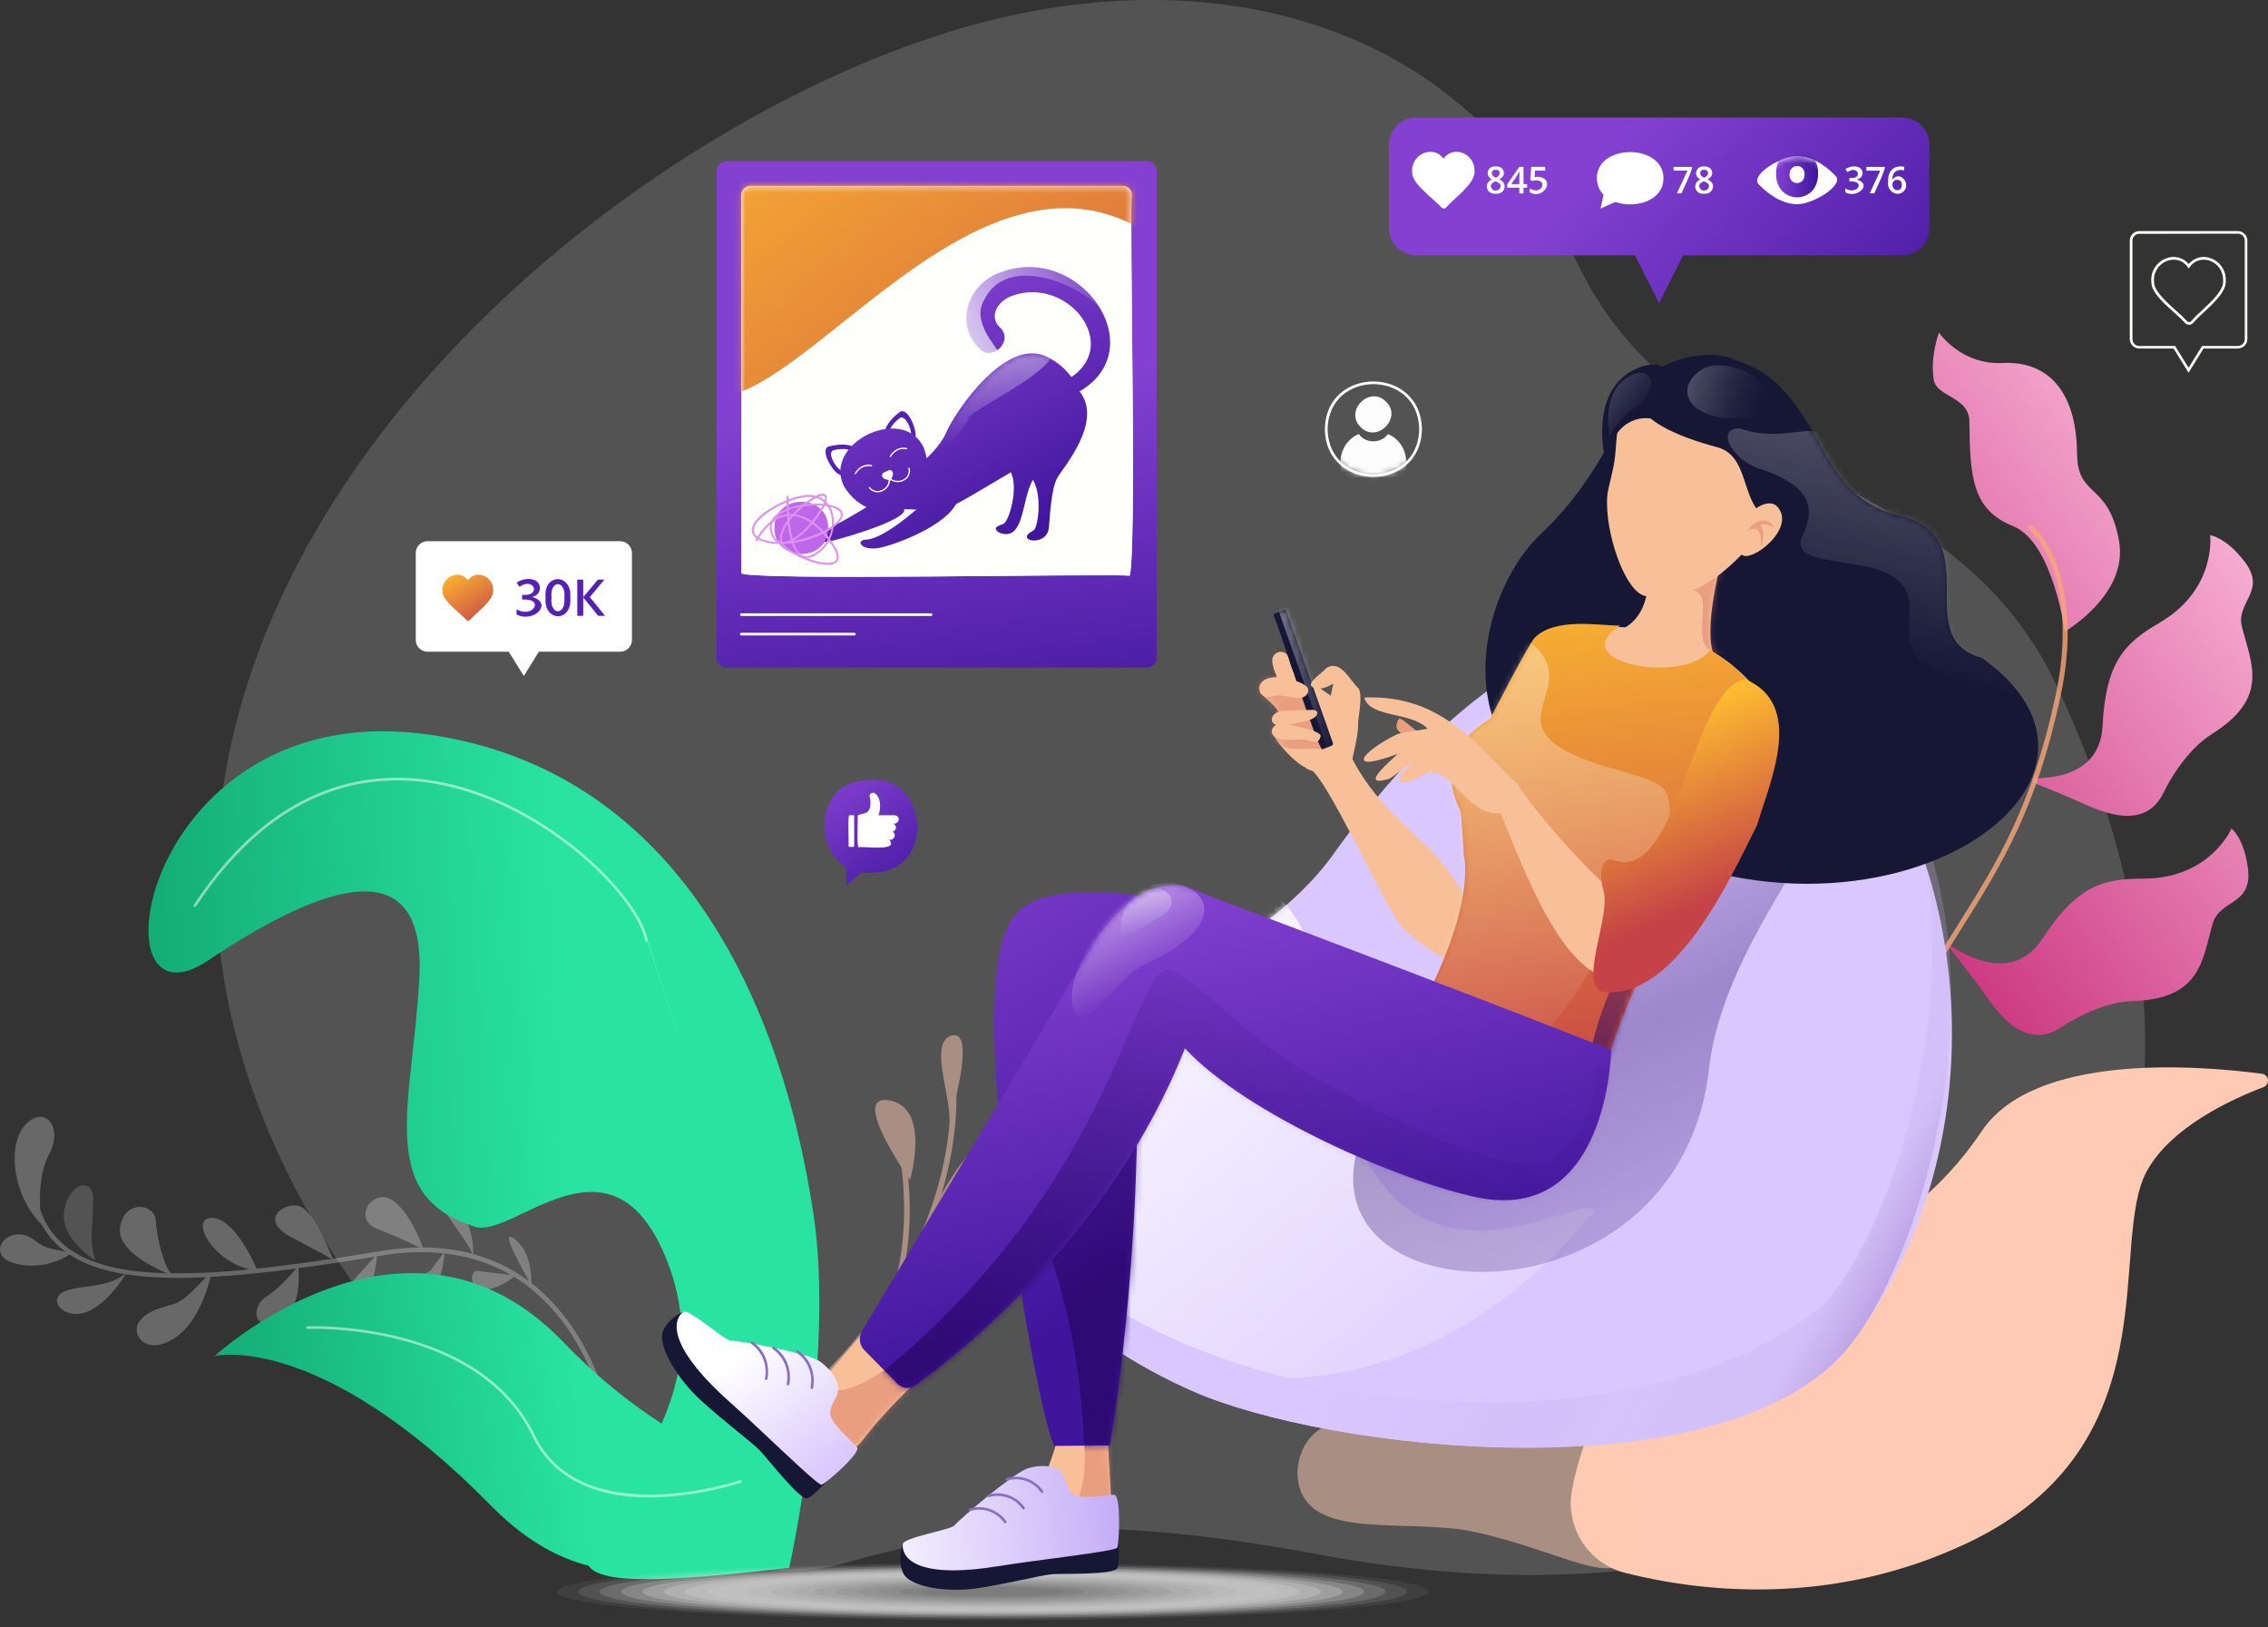 <svg width="382" height="274" viewBox="0 0 382 274" fill="none" xmlns="http://www.w3.org/2000/svg">
<rect x="0" y="0" width="382" height="274" fill="#333333" stroke="none"/>
<path d="M103.168 239.872C103.144 239.717 100.617 224.667 89.5 216.054C89.531 214.74 89.391 210.889 86.852 208.794C83.994 206.438 87.242 212.362 89.06 215.72C88.932 215.627 88.807 215.526 88.671 215.432C85.965 213.49 82.932 212.05 79.715 211.18C79.715 209.75 79.516 204.693 76.141 203.383C72.375 201.922 78.36 208.047 79.567 211.137C76.847 210.419 74.044 210.058 71.23 210.061C70.713 208.658 68.723 203.679 65.939 202.019C62.683 200.076 59.257 205.315 63.602 206.959C66.002 207.87 68.35 208.907 70.638 210.069C68.447 210.102 66.262 210.301 64.101 210.663C61.325 211.13 58.649 211.553 56.076 211.946C55.429 210.391 52.832 204.452 50.846 203.29C48.564 201.957 43.245 205.117 48.794 208.172C53.42 210.718 55.024 211.425 55.834 211.981C51.33 212.657 47.132 213.205 43.238 213.625C42.486 211.926 39.246 205.074 35.688 205.074C31.895 205.074 35.606 212.179 41.988 213.749C37.6 214.216 33.189 214.435 28.776 214.406C27.425 212.766 26.377 208.063 26.237 205.509C26.078 202.676 21.004 201.891 20.225 206.637C19.61 210.38 25.583 213.33 28.118 214.41C16.487 214.123 9.377 211.071 6.788 203.768C6.632 201.401 6.667 197.351 8.291 194.316C10.732 189.756 7.512 185.959 4.299 189.372C1.087 192.784 2.173 201.459 7.056 206.248C8.025 208.033 9.379 209.581 11.02 210.78C9.4 210.391 7.617 210.313 6.149 209.074C1.722 205.323 -3.013 211.258 2.469 212.735C4.028 213.141 5.655 213.219 7.245 212.964C8.836 212.71 10.356 212.127 11.709 211.254C14.147 212.863 17.239 213.932 20.988 214.542C17.846 217.212 11.939 216.214 10.121 217.924C8.24 219.696 11.744 222.638 15.436 220.532C18.516 218.775 20.548 215.576 21.136 214.566C24.972 215.176 29.485 215.316 34.683 215.067C33.316 216.579 30.941 219.039 29.52 219.506C27.008 220.334 24.956 220.563 23.457 222.541C21.958 224.52 24.43 228.476 29.337 225.375C32.981 223.07 34.741 217.838 35.403 215.3C35.427 215.21 35.417 215.115 35.376 215.032C39.737 214.799 44.566 214.313 49.869 213.609C49.055 214.585 46.898 217.057 44.787 218.394C42.12 220.081 42.689 224.675 47.322 222.223C50.659 220.458 50.387 215.016 50.251 213.559C54.274 213.023 58.565 212.375 63.123 211.616C62.407 212.393 60.951 213.979 60.211 214.845C59.21 216.011 56.675 218.48 59.553 220.38C62.107 222.063 63.267 213.497 63.497 211.553L64.241 211.433C67.683 210.835 71.191 210.704 74.669 211.044L72.465 213.979C72.465 213.979 67.516 216.699 70.907 217.935C73.87 219.028 74.719 212.719 74.887 211.075C78.799 211.478 82.583 212.697 85.992 214.655C84.458 214.492 81.432 214.161 80.447 214.002C79.108 213.784 78.956 217.084 81.436 217.162C83.43 217.224 85.739 215.638 86.576 215.009C87.133 215.347 87.678 215.701 88.211 216.085C99.776 224.38 102.377 239.876 102.4 240.032C102.419 240.13 102.474 240.218 102.555 240.276C102.636 240.335 102.737 240.36 102.837 240.347C102.897 240.336 102.954 240.312 103.004 240.277C103.069 240.233 103.119 240.172 103.148 240.099C103.177 240.027 103.184 239.948 103.168 239.872Z" fill="white" fill-opacity="0.26"/>
<path d="M16.083 212.226C14.872 208.638 15.74 206.916 15.693 201.825C15.655 198.303 11.776 198.941 10.838 203.718C9.899 208.495 16.18 212.459 16.083 212.226ZM222.163 261.767C190.141 255.824 168.779 255.641 142.34 263.189C104.438 274.014 38.609 215.771 36.447 152.074C33.99 79.679 106.63 21.829 159.835 5.376C203.586 -8.158 246.987 3.642 265.171 43.26C283.355 82.878 328.126 76.123 346.637 115.943C390.922 211.254 330.684 281.908 222.163 261.767Z" fill="white" fill-opacity="0.16"/>
<path d="M264.789 250.814C264.198 253.847 264.793 256.991 266.45 259.602C268.107 262.212 270.702 264.091 273.702 264.853C286.186 268.005 308.31 270.729 331.311 259.854C366.356 243.289 354.814 209.163 361.683 197.036C365.764 189.826 375.514 185.24 381.277 183.044C381.513 182.947 381.711 182.777 381.84 182.557C381.97 182.338 382.024 182.082 381.995 181.83C381.965 181.577 381.853 181.34 381.677 181.157C381.5 180.973 381.268 180.852 381.016 180.813C369.93 179.355 342.615 177.276 333.768 190.503C323.255 206.19 307.555 213.046 296.142 215.852C277.113 220.516 268.886 237.983 266.939 242.978C265.998 245.523 265.279 248.145 264.789 250.814Z" fill="#FFCAB3"/>
<path opacity="0.5" d="M249.973 234.031C266.56 237.82 278.148 248.995 275.855 258.988C273.561 268.98 265.388 261.837 248.8 258.047C238.532 255.715 223.935 258.875 219.729 252.353C217.342 248.656 218.666 242.892 222.424 240.599C229.051 236.553 239.705 231.687 249.973 234.031Z" fill="#FFCAB3"/>
<path d="M132.934 263.999C132.934 263.999 140.675 228.813 137.018 204.474C131.053 164.801 111.829 129.821 73.023 123.816C23.887 116.217 14.896 175.23 35.008 161.762C55.12 148.294 71.738 143.249 70.636 164.572C69.534 185.895 63.11 201.391 80.067 206.584C86.379 208.528 102.285 189.871 111.607 210.545C130.052 251.535 59.5 272.64 132.934 263.999Z" fill="url(#paint0_linear_635_2024)"/>
<g opacity="0.5">
<path d="M159.638 189.791C159.638 189.791 164.797 173.288 160.35 174.361C155.904 175.434 161.152 186.884 159.638 189.791ZM157.64 202.929C157.64 202.929 164.649 188.073 171.596 190.223C178.542 192.372 163.411 202.042 157.64 202.929ZM153.275 198.688C153.275 198.688 156.83 186.573 149.829 185.302C142.828 184.031 153.275 198.688 153.275 198.688Z" fill="#FFCAB3"/>
<path d="M137.052 233.657C137.141 233.745 137.26 233.795 137.385 233.795C137.51 233.795 137.63 233.745 137.718 233.657C151.736 220.392 157.292 206.808 159.481 197.747C161.856 187.91 160.921 181.31 160.878 181.034C160.872 180.971 160.853 180.91 160.822 180.854C160.791 180.798 160.749 180.749 160.699 180.71C160.648 180.671 160.591 180.642 160.529 180.626C160.467 180.61 160.403 180.607 160.339 180.616C160.276 180.626 160.216 180.648 160.161 180.681C160.107 180.715 160.06 180.759 160.024 180.811C159.987 180.864 159.961 180.923 159.948 180.985C159.935 181.047 159.935 181.112 159.948 181.174C159.948 181.24 160.894 187.902 158.55 197.577C156.389 206.516 150.906 219.887 137.068 232.977C137.021 233.02 136.983 233.072 136.956 233.13C136.93 233.188 136.916 233.25 136.914 233.314C136.913 233.378 136.924 233.441 136.948 233.5C136.972 233.559 137.007 233.612 137.052 233.657Z" fill="#FFCAB3"/>
<path d="M150.555 216.61L151.458 216.874C155.103 204.359 151.995 191.828 151.964 191.7L151.049 191.933C151.08 192.065 154.125 204.355 150.555 216.61Z" fill="#FFCAB3"/>
</g>
<path d="M347.784 106.35C347.784 106.35 358.445 100.159 356.926 91.215C355.205 81.075 349.894 83.99 349.836 76.383C349.75 65.267 344.384 60.759 337.329 61.124C330.273 61.489 326.59 56.009 326.59 56.009C326.59 56.009 325.063 59.97 325.69 63.895C326.177 66.927 331.683 66.74 331.71 71.008C331.768 80.756 332.356 85.891 339.073 88.603C345.79 91.316 347.784 106.35 347.784 106.35ZM372.253 90.123C372.253 90.123 373.397 99.257 363.686 104.893C357.818 108.298 354.676 111.5 354.135 122.232C353.745 129.885 346.857 131.027 342.889 131.047C342.785 131.045 342.684 131.08 342.604 131.146C342.523 131.211 342.468 131.303 342.449 131.405C342.43 131.507 342.448 131.613 342.499 131.703C342.55 131.793 342.632 131.862 342.73 131.898C345.132 132.858 348.707 134.316 351.241 135.47C355.392 137.363 361.525 139.295 364.36 133.569C367.194 127.844 370.516 124.883 372.463 123.654C382.338 117.521 379.195 111.792 377.607 105.554C376.54 101.36 381.89 99.552 378.039 94.542C374.865 90.411 372.253 90.123 372.253 90.123ZM375.854 139.516C375.854 139.516 372.225 147.978 360.98 147.95C354.189 147.95 349.851 149.117 343.964 158.107C338.076 167.097 327.512 158.519 327.512 158.519C327.512 158.519 332.146 164.349 334.774 168.08C337.403 171.811 341.702 176.577 347.059 173.051C352.417 169.526 356.794 168.64 359.091 168.574C370.718 168.255 370.901 161.725 372.681 155.541C373.88 151.383 379.417 152.521 378.623 146.252C377.965 141.083 375.854 139.516 375.854 139.516Z" fill="url(#paint1_linear_635_2024)"/>
<path opacity="0.8" d="M319.373 209.14L319.314 209.171C319.211 209.215 319.094 209.216 318.99 209.175C318.885 209.133 318.802 209.052 318.757 208.949C318.676 208.763 310.775 189.904 320.953 170.645C323.952 164.974 326.853 160.361 329.66 155.899C336.392 145.195 342.202 135.948 346.263 116.926C349.207 103.124 346.107 93.026 341.727 89.144C341.685 89.107 341.651 89.062 341.627 89.012C341.603 88.962 341.588 88.907 341.585 88.852C341.582 88.796 341.59 88.74 341.608 88.688C341.626 88.635 341.655 88.587 341.692 88.545C341.729 88.503 341.774 88.469 341.824 88.445C341.874 88.421 341.929 88.407 341.984 88.404C342.04 88.4 342.096 88.408 342.149 88.426C342.201 88.445 342.25 88.473 342.292 88.51C346.851 92.56 350.106 102.969 347.089 117.105C343 136.271 337.152 145.576 330.376 156.361C327.581 160.808 324.688 165.41 321.705 171.053C311.717 189.939 319.458 208.444 319.536 208.631C319.572 208.721 319.576 208.822 319.546 208.914C319.516 209.007 319.455 209.087 319.373 209.14Z" fill="#F9A678"/>
<path d="M134.518 249.484C134.518 249.484 109.017 280.318 82.695 253.534C53.675 223.995 36.148 228.344 36.148 228.344C36.148 228.344 68.529 198.568 94.859 225.981C114.839 246.756 134.518 249.484 134.518 249.484Z" fill="url(#paint2_linear_635_2024)"/>
<path d="M109.388 252.163C99.743 252.163 92.944 248.622 89.693 241.894C80.375 222.615 52.106 223.766 51.822 223.781C51.761 223.783 51.703 223.762 51.658 223.721C51.614 223.68 51.587 223.624 51.584 223.564C51.583 223.534 51.587 223.505 51.597 223.477C51.607 223.449 51.622 223.424 51.642 223.402C51.662 223.38 51.686 223.363 51.713 223.351C51.74 223.338 51.769 223.331 51.798 223.33C52.086 223.33 80.651 222.164 90.098 241.695C98.041 258.129 124.41 249.325 124.675 249.236C124.703 249.226 124.733 249.222 124.763 249.224C124.792 249.225 124.822 249.233 124.848 249.246C124.875 249.259 124.899 249.277 124.919 249.299C124.938 249.322 124.954 249.348 124.963 249.376C124.982 249.432 124.978 249.494 124.952 249.548C124.925 249.602 124.879 249.643 124.823 249.663C120.14 251.138 115.28 251.975 110.373 252.151L109.388 252.163ZM108.886 158.616C108.833 158.615 108.782 158.596 108.741 158.562C108.701 158.528 108.674 158.481 108.664 158.429C107.429 151.433 92.516 135.929 74.515 132.213C63.266 129.881 46.931 131.541 33.022 152.607C32.989 152.657 32.937 152.692 32.878 152.704C32.819 152.717 32.758 152.705 32.707 152.673C32.682 152.657 32.66 152.635 32.644 152.61C32.627 152.586 32.615 152.558 32.61 152.529C32.604 152.499 32.604 152.469 32.61 152.44C32.616 152.411 32.628 152.383 32.645 152.358C46.693 131.078 63.219 129.426 74.604 131.758C92.785 135.513 107.858 151.247 109.111 158.34C109.116 158.369 112.5 196.137 109.109 158.428C109.102 158.457 122 198.137 109.072 158.509C109.055 158.533 109.033 158.554 109.008 158.569C108.982 158.585 108.954 158.596 108.925 158.6L108.886 158.616Z" fill="white" fill-opacity="0.5"/>
<g style="mix-blend-mode:multiply" opacity="0.06">
<path d="M167.168 272.848C207.699 272.848 240.555 270.688 240.555 268.024C240.555 265.36 207.699 263.201 167.168 263.201C126.638 263.201 93.781 265.36 93.781 268.024C93.781 270.688 126.638 272.848 167.168 272.848Z" fill="#F8F8F8"/>
</g>
<g style="mix-blend-mode:multiply" opacity="0.11">
<path d="M167.168 272.611C205.709 272.611 236.953 270.557 236.953 268.024C236.953 265.491 205.709 263.438 167.168 263.438C128.627 263.438 97.383 265.491 97.383 268.024C97.383 270.557 128.627 272.611 167.168 272.611Z" fill="#F0F0F0"/>
</g>
<g style="mix-blend-mode:multiply" opacity="0.17">
<path d="M167.172 272.374C203.722 272.374 233.351 270.426 233.351 268.024C233.351 265.622 203.722 263.675 167.172 263.675C130.622 263.675 100.992 265.622 100.992 268.024C100.992 270.426 130.622 272.374 167.172 272.374Z" fill="#E9E9E9"/>
</g>
<g style="mix-blend-mode:multiply" opacity="0.22">
<path d="M167.167 272.136C201.728 272.136 229.745 270.295 229.745 268.024C229.745 265.753 201.728 263.912 167.167 263.912C132.607 263.912 104.59 265.753 104.59 268.024C104.59 270.295 132.607 272.136 167.167 272.136Z" fill="#E2E2E2"/>
</g>
<g style="mix-blend-mode:multiply" opacity="0.28">
<path d="M167.171 271.903C199.741 271.903 226.143 270.167 226.143 268.024C226.143 265.882 199.741 264.145 167.171 264.145C134.602 264.145 108.199 265.882 108.199 268.024C108.199 270.167 134.602 271.903 167.171 271.903Z" fill="#DBDBDB"/>
</g>
<g style="mix-blend-mode:multiply" opacity="0.33">
<path d="M167.171 271.666C197.751 271.666 222.541 270.036 222.541 268.024C222.541 266.013 197.751 264.382 167.171 264.382C136.591 264.382 111.801 266.013 111.801 268.024C111.801 270.036 136.591 271.666 167.171 271.666Z" fill="#D3D3D3"/>
</g>
<g style="mix-blend-mode:multiply" opacity="0.39">
<path d="M167.171 271.429C195.759 271.429 218.935 269.905 218.935 268.024C218.935 266.144 195.759 264.619 167.171 264.619C138.582 264.619 115.406 266.144 115.406 268.024C115.406 269.905 138.582 271.429 167.171 271.429Z" fill="#CCCCCC"/>
</g>
<g style="mix-blend-mode:multiply" opacity="0.44">
<path d="M167.174 271.192C193.774 271.192 215.337 269.774 215.337 268.024C215.337 266.275 193.774 264.856 167.174 264.856C140.575 264.856 119.012 266.275 119.012 268.024C119.012 269.774 140.575 271.192 167.174 271.192Z" fill="#C5C5C5"/>
</g>
<g style="mix-blend-mode:multiply" opacity="0.5">
<path d="M167.166 270.955C191.775 270.955 211.723 269.643 211.723 268.024C211.723 266.406 191.775 265.094 167.166 265.094C142.558 265.094 122.609 266.406 122.609 268.024C122.609 269.643 142.558 270.955 167.166 270.955Z" fill="#BEBEBE"/>
</g>
<g style="mix-blend-mode:multiply" opacity="0.56">
<path d="M167.17 270.718C189.789 270.718 208.125 269.512 208.125 268.024C208.125 266.537 189.789 265.331 167.17 265.331C144.551 265.331 126.215 266.537 126.215 268.024C126.215 269.512 144.551 270.718 167.17 270.718Z" fill="#B6B6B6"/>
</g>
<g style="mix-blend-mode:multiply" opacity="0.61">
<path d="M167.17 270.481C187.797 270.481 204.519 269.381 204.519 268.024C204.519 266.668 187.797 265.568 167.17 265.568C146.542 265.568 129.82 266.668 129.82 268.024C129.82 269.381 146.542 270.481 167.17 270.481Z" fill="#AFAFAF"/>
</g>
<g style="mix-blend-mode:multiply" opacity="0.67">
<path d="M167.17 270.244C185.808 270.244 200.917 269.25 200.917 268.024C200.917 266.799 185.808 265.805 167.17 265.805C148.531 265.805 133.422 266.799 133.422 268.024C133.422 269.25 148.531 270.244 167.17 270.244Z" fill="#A8A8A8"/>
</g>
<g style="mix-blend-mode:multiply" opacity="0.72">
<path d="M167.169 270.006C183.816 270.006 197.312 269.119 197.312 268.024C197.312 266.929 183.816 266.042 167.169 266.042C150.522 266.042 137.027 266.929 137.027 268.024C137.027 269.119 150.522 270.006 167.169 270.006Z" fill="#A0A0A0"/>
</g>
<g style="mix-blend-mode:multiply" opacity="0.78">
<path d="M167.173 269.769C181.831 269.769 193.713 268.988 193.713 268.024C193.713 267.06 181.831 266.279 167.173 266.279C152.515 266.279 140.633 267.06 140.633 268.024C140.633 268.988 152.515 269.769 167.173 269.769Z" fill="#999999"/>
</g>
<g style="mix-blend-mode:multiply" opacity="0.83">
<path d="M167.173 269.532C179.839 269.532 190.108 268.857 190.108 268.024C190.108 267.191 179.839 266.516 167.173 266.516C154.506 266.516 144.238 267.191 144.238 268.024C144.238 268.857 154.506 269.532 167.173 269.532Z" fill="#929292"/>
</g>
<g style="mix-blend-mode:multiply" opacity="0.89">
<path d="M167.173 269.295C177.85 269.295 186.506 268.726 186.506 268.024C186.506 267.322 177.85 266.753 167.173 266.753C156.495 266.753 147.84 267.322 147.84 268.024C147.84 268.726 156.495 269.295 167.173 269.295Z" fill="#8B8B8B"/>
</g>
<g style="mix-blend-mode:multiply" opacity="0.94">
<path d="M167.169 269.058C175.854 269.058 182.896 268.595 182.896 268.024C182.896 267.453 175.854 266.99 167.169 266.99C158.483 266.99 151.441 267.453 151.441 268.024C151.441 268.595 158.483 269.058 167.169 269.058Z" fill="#838383"/>
</g>
<g style="mix-blend-mode:multiply">
<path d="M167.168 268.821C173.865 268.821 179.294 268.464 179.294 268.024C179.294 267.584 173.865 267.227 167.168 267.227C160.472 267.227 155.043 267.584 155.043 268.024C155.043 268.464 160.472 268.821 167.168 268.821Z" fill="#7C7C7C"/>
</g>
<path d="M147.444 146.889C136.993 148.397 135.591 131.731 145.925 131.385C156.357 129.877 157.778 146.528 147.444 146.889Z" fill="url(#paint3_linear_635_2024)"/>
<path d="M142.562 149.175L142.418 141.786L147.449 144.763L142.562 149.175Z" fill="url(#paint4_linear_635_2024)"/>
<path d="M143.057 142.61C143.185 142.559 143.886 142.738 143.867 142.47V137.417C143.886 137.153 143.185 137.316 143.057 137.273C142.73 137.273 143.002 142.326 142.916 142.47C142.916 142.507 142.931 142.543 142.957 142.569C142.984 142.595 143.019 142.61 143.057 142.61ZM144.454 137.433C144.4 137.149 145.545 137.017 145.689 136.924C146.993 136.605 146.561 134.288 146.495 134.238C146.457 134.125 146.455 134.003 146.489 133.889C146.523 133.776 146.593 133.675 146.687 133.602C146.781 133.53 146.896 133.488 147.015 133.484C147.134 133.479 147.252 133.512 147.351 133.577C148.368 134.312 148.422 135.999 147.971 137.277H150.653C151.857 137.378 151.432 138.941 150.33 138.673C150.493 138.703 150.64 138.79 150.745 138.918C150.85 139.046 150.906 139.207 150.904 139.372C150.901 139.538 150.839 139.697 150.73 139.822C150.621 139.946 150.471 140.028 150.307 140.052C151.121 140.441 150.583 141.607 149.738 141.386C151.623 143.473 145.276 142.447 144.676 142.672C144.201 142.874 144.56 137.538 144.454 137.433Z" fill="white"/>
<path d="M368.621 62.757L366.094 58.683H360.315C359.892 58.682 359.487 58.514 359.187 58.215C358.888 57.917 358.72 57.512 358.719 57.09V40.513C358.719 40.09 358.887 39.684 359.186 39.384C359.485 39.085 359.891 38.916 360.315 38.915H376.922C377.347 38.915 377.754 39.083 378.054 39.383C378.354 39.682 378.523 40.089 378.523 40.513V57.09C378.522 57.513 378.353 57.918 378.053 58.217C377.753 58.515 377.346 58.683 376.922 58.683H371.148L368.621 62.757ZM360.315 39.374C360.009 39.38 359.718 39.505 359.504 39.723C359.29 39.941 359.17 40.234 359.17 40.54V57.117C359.17 57.42 359.291 57.711 359.506 57.925C359.72 58.139 360.012 58.26 360.315 58.26H366.347L368.621 61.925L370.895 58.26H376.922C377.228 58.26 377.522 58.14 377.74 57.926C377.959 57.713 378.084 57.422 378.09 57.117V40.513C378.09 40.203 377.967 39.907 377.748 39.688C377.529 39.469 377.232 39.346 376.922 39.346L360.315 39.374Z" fill="#FFFFFC"/>
<path d="M368.7 54.687C368.471 54.688 368.251 54.6 368.085 54.443C367.549 53.856 366.975 53.306 366.368 52.794C364.569 51.189 362.33 49.188 362.369 47.598C362.256 46.747 362.434 45.884 362.874 45.146C363.313 44.409 363.988 43.84 364.791 43.532C365.446 43.249 366.176 43.187 366.871 43.354C367.565 43.52 368.187 43.908 368.642 44.457C369.075 43.933 369.66 43.556 370.317 43.378C370.975 43.201 371.671 43.231 372.31 43.466C373.086 43.733 373.755 44.242 374.219 44.919C374.683 45.595 374.916 46.402 374.883 47.221C375.063 49.009 372.847 51.061 371.064 52.705C370.458 53.234 369.888 53.803 369.358 54.408C369.273 54.496 369.17 54.566 369.057 54.614C368.944 54.662 368.823 54.687 368.7 54.687ZM366.13 43.723C365.73 43.726 365.334 43.804 364.962 43.952C364.249 44.228 363.65 44.735 363.262 45.393C362.875 46.05 362.72 46.819 362.824 47.575C362.793 48.989 365.036 50.995 366.675 52.46C367.294 52.98 367.878 53.539 368.424 54.136C368.508 54.208 368.617 54.246 368.728 54.242C368.839 54.237 368.945 54.191 369.023 54.112C369.561 53.493 370.141 52.913 370.76 52.375C372.473 50.793 374.603 48.822 374.436 47.256V47.221C374.466 46.496 374.261 45.782 373.852 45.182C373.443 44.583 372.852 44.131 372.166 43.894C371.57 43.677 370.919 43.663 370.316 43.855C369.712 44.047 369.189 44.434 368.829 44.955L368.646 45.212L368.463 44.959C368.205 44.578 367.857 44.266 367.451 44.05C367.044 43.835 366.591 43.722 366.13 43.723Z" fill="#FFFFFC"/>
<path d="M104.441 91.13H72.021C70.918 91.13 70.023 92.022 70.023 93.124V107.749C70.023 108.851 70.918 109.743 72.021 109.743H104.441C105.544 109.743 106.438 108.851 106.438 107.749V93.124C106.438 92.022 105.544 91.13 104.441 91.13Z" fill="white"/>
<path d="M88.227 113.832L83.543 106.288H92.912L88.227 113.832Z" fill="white"/>
<path d="M83.06 99.412C83.142 97.041 80.191 95.805 78.812 97.714C77.34 95.693 74.221 97.216 74.529 99.657C74.49 101.146 77.679 103.354 78.516 104.368C78.605 104.455 78.723 104.504 78.847 104.504C78.971 104.504 79.09 104.455 79.178 104.368C80.082 103.245 83.24 101.088 83.06 99.412Z" fill="url(#paint5_linear_635_2024)"/>
<path d="M90.941 98.997C90.948 99.361 90.82 99.714 90.581 99.989C90.342 100.264 90.01 100.441 89.648 100.485V100.52C93.292 101.624 89.772 104.99 87.004 103.459V102.584C89.73 104.236 91.875 100.715 87.938 100.959V100.159C91.279 100.493 89.963 97.049 87.502 98.81L87.023 98.126C88.118 97.224 90.89 97.123 90.941 98.997ZM96.049 100.649C96.439 104.823 91.513 104.769 91.891 100.649C91.478 96.447 96.427 96.509 96.049 100.649ZM92.888 100.649C92.576 103.7 95.356 103.68 95.056 100.649C95.356 97.613 92.576 97.586 92.888 100.649ZM101.921 103.704H100.753L98.234 100.594V103.704H97.233V97.594H98.234V100.551L100.71 97.594H101.808L99.34 100.544L101.921 103.704Z" fill="#5620B3"/>
<mask id="mask0_635_2024" style="mask-type:luminance" maskUnits="userSpaceOnUse" x="223" y="64" width="17" height="17">
<path d="M239.258 72.271C239.079 82.688 223.558 82.688 223.379 72.271C223.558 61.855 239.083 61.855 239.258 72.271Z" fill="white"/>
</mask>
<g mask="url(#mask0_635_2024)">
<path d="M233.452 67.642C236.267 70.363 231.894 74.72 229.169 71.917C226.369 69.181 230.726 64.836 233.452 67.642Z" fill="#FDFDFD"/>
<path d="M233.77 73.076C232.699 74.72 229.935 74.72 228.868 73.076C223.596 75.384 225.449 83.959 231.317 83.764C237.185 83.959 239.042 75.38 233.77 73.076Z" fill="#FDFDFD"/>
</g>
<path d="M231.322 80.309C227.455 80.309 223.25 77.794 223.145 72.275C223.242 66.748 227.428 64.233 231.322 64.233C235.188 64.233 239.39 66.748 239.499 72.267C239.393 77.794 235.188 80.309 231.322 80.309ZM231.322 64.684C227.669 64.684 223.697 67.059 223.612 72.275C223.697 77.483 227.669 79.858 231.322 79.858C234.974 79.858 238.946 77.483 239.035 72.271C238.946 67.059 234.974 64.684 231.325 64.684H231.322Z" fill="white"/>
<path d="M320.365 19.788H238.517C237.301 19.788 236.135 20.27 235.276 21.128C234.416 21.986 233.934 23.149 233.934 24.363V38.413C233.934 39.627 234.416 40.79 235.276 41.648C236.135 42.506 237.301 42.988 238.517 42.988H275.391L279.437 51.069L283.49 42.988H320.365C320.968 42.99 321.565 42.873 322.122 42.643C322.68 42.414 323.186 42.077 323.613 41.652C324.04 41.227 324.378 40.723 324.61 40.167C324.841 39.611 324.96 39.015 324.96 38.413V24.363C324.96 23.761 324.841 23.165 324.61 22.61C324.378 22.054 324.04 21.549 323.613 21.124C323.186 20.699 322.68 20.362 322.122 20.133C321.565 19.904 320.968 19.787 320.365 19.788Z" fill="url(#paint6_linear_635_2024)"/>
<path d="M248.354 28.805C248.46 25.883 244.823 24.359 243.121 26.714C241.307 24.223 237.463 26.1 237.861 29.132C237.814 30.97 241.754 33.691 242.775 34.939C242.883 35.046 243.03 35.107 243.183 35.107C243.337 35.107 243.484 35.046 243.592 34.939C244.69 33.543 248.58 30.873 248.354 28.805Z" fill="white"/>
<path d="M269.57 35.125L270.696 30.053L274.309 32.98L269.57 35.125Z" fill="white"/>
<path d="M280.183 30.014C280.183 35.883 268.973 35.883 268.961 30.014C268.949 24.145 280.183 24.145 280.183 30.014ZM309.313 29.773C310.263 31.398 305.329 34.406 302.693 34.379C299.672 34.379 297.09 31.977 296.074 30.881C295.124 29.256 300.053 26.252 302.693 26.279C305.699 26.267 308.281 28.666 309.313 29.773Z" fill="white"/>
<mask id="mask1_635_2024" style="mask-type:luminance" maskUnits="userSpaceOnUse" x="295" y="26" width="15" height="9">
<path d="M309.312 29.773C310.262 31.398 305.329 34.406 302.692 34.379C299.671 34.379 297.089 31.977 296.073 30.881C295.123 29.256 300.052 26.252 302.692 26.279C305.699 26.267 308.28 28.666 309.312 29.773Z" fill="white"/>
</mask>
<g mask="url(#mask1_635_2024)">
<path d="M306.22 29.21C306.282 34.566 299.083 34.566 299.145 29.21C299.083 23.854 306.275 23.854 306.22 29.21Z" fill="url(#paint7_linear_635_2024)"/>
<path d="M303.941 29.388C303.965 31.308 301.383 31.308 301.406 29.388C301.43 27.468 303.976 27.468 303.941 29.388Z" fill="white"/>
</g>
<path d="M251.932 28.032C253.346 27.908 253.879 29.614 252.481 30.197C254.039 30.753 253.552 32.747 251.944 32.615C250.344 32.797 249.822 30.803 251.313 30.22C250.028 29.61 250.523 27.904 251.932 28.032ZM251.103 31.398C251.574 33.116 254.074 31.239 251.862 30.52C251.414 30.726 251.119 30.936 251.103 31.398ZM251.925 28.584C250.967 28.584 251.119 29.703 251.925 29.902C252.773 29.692 252.871 28.565 251.925 28.584ZM257.205 31.6H256.601V32.572H255.9V31.6H253.856V31.048L255.9 28.098H256.601V31.002H257.205V31.6ZM255.9 31.002C255.9 30.461 255.9 29.369 255.931 28.903H255.908C255.483 29.625 255.022 30.326 254.526 31.002H255.9ZM259.089 29.766C262.158 30.131 259.903 33.761 257.656 32.374V31.724C259.88 33.093 260.904 29.781 258.069 30.457L257.746 30.271L257.917 28.09H260.253V28.728H258.564L258.462 29.832C258.669 29.791 258.879 29.769 259.089 29.766ZM282.444 32.552L284.212 28.728H281.876V28.102H284.968C285.263 28.238 283.285 32.327 283.211 32.56L282.444 32.552ZM287.023 28.032C288.437 27.908 288.97 29.614 287.576 30.197C289.134 30.753 288.643 32.747 287.035 32.615C285.435 32.797 284.917 30.803 286.404 30.22C285.123 29.61 285.63 27.904 287.023 28.032ZM286.194 31.398C286.665 33.116 289.165 31.239 286.953 30.52C286.506 30.726 286.21 30.936 286.194 31.398ZM287.02 28.584C286.058 28.584 286.214 29.703 287.02 29.902C287.865 29.692 287.966 28.565 287.02 28.584ZM313.7 29.12C313.706 29.386 313.613 29.643 313.438 29.844C313.264 30.044 313.022 30.173 312.758 30.205V30.228C315.511 31.099 312.641 33.493 310.811 32.377V31.74C312.812 32.945 314.37 30.372 311.492 30.551V29.968C313.91 30.24 312.937 27.678 311.173 28.98L310.823 28.479C311.652 27.822 313.665 27.748 313.7 29.12ZM314.923 32.556L316.691 28.732H314.354V28.102H317.446C317.742 28.238 315.76 32.327 315.686 32.56L314.923 32.556ZM318.003 30.656C317.948 28.65 319.089 27.787 320.728 28.087V28.685C319.595 28.397 318.684 28.957 318.719 30.24H318.727C319.985 28.627 321.928 30.936 320.639 32.214C319.506 33.271 317.804 32.168 318.003 30.656ZM319.56 32.024C320.561 32.098 320.623 30.209 319.56 30.282C318.431 30.22 318.517 32.02 319.564 32.024H319.56Z" fill="white"/>
<path d="M193.155 27.138H122.366C121.445 27.138 120.699 27.883 120.699 28.802V110.754C120.699 111.673 121.445 112.417 122.366 112.417H193.155C194.076 112.417 194.822 111.673 194.822 110.754V28.802C194.822 27.883 194.076 27.138 193.155 27.138Z" fill="url(#paint8_linear_635_2024)"/>
<path d="M190.058 96.96C189.446 96.365 124.758 98.079 124.871 96.373V32.964C124.871 32.524 125.046 32.102 125.358 31.791C125.67 31.48 126.093 31.305 126.534 31.305H188.979C189.198 31.304 189.414 31.347 189.617 31.43C189.819 31.513 190.003 31.635 190.157 31.789C190.312 31.944 190.435 32.127 190.519 32.328C190.603 32.53 190.646 32.746 190.646 32.964C190.046 33.575 191.79 97.065 190.058 96.96Z" fill="#FFFFFC"/>
<path d="M190.233 96.96C189.816 96.571 124.786 97.737 124.879 96.54V32.797C124.879 32.601 124.918 32.407 124.993 32.227C125.068 32.046 125.178 31.881 125.317 31.743C125.456 31.605 125.621 31.495 125.802 31.421C125.984 31.346 126.178 31.308 126.374 31.308H189.15C189.347 31.308 189.541 31.346 189.722 31.421C189.904 31.495 190.069 31.605 190.208 31.743C190.346 31.881 190.457 32.046 190.532 32.227C190.607 32.407 190.646 32.601 190.646 32.797C190.233 33.221 191.428 97.049 190.233 96.96Z" fill="#FFFFFC"/>
<mask id="mask2_635_2024" style="mask-type:luminance" maskUnits="userSpaceOnUse" x="124" y="31" width="67" height="67">
<path d="M190.233 96.96C189.816 96.571 124.786 97.737 124.879 96.54V32.797C124.879 32.601 124.918 32.407 124.993 32.226C125.068 32.045 125.178 31.881 125.317 31.743C125.456 31.605 125.621 31.495 125.802 31.421C125.984 31.346 126.178 31.308 126.374 31.308H189.15C189.347 31.308 189.541 31.346 189.722 31.421C189.904 31.495 190.069 31.605 190.208 31.743C190.346 31.881 190.457 32.045 190.532 32.226C190.607 32.407 190.646 32.601 190.646 32.797C190.233 33.221 191.428 97.049 190.233 96.96Z" fill="white"/>
</mask>
<g mask="url(#mask2_635_2024)">
<path d="M173.521 64.637C169.382 67.471 168.848 75.345 170.149 79.267C171.706 82.097 169.896 87.872 169.028 88.207C168.159 88.541 166.952 88.867 168.362 89.719C172.937 91.409 171.909 82.847 174.467 80.149C175.826 78.482 183.956 71.913 180.499 66.192C178.353 62.581 175.655 63.083 173.521 64.637Z" fill="url(#paint9_linear_635_2024)"/>
<path d="M150.039 81.98C150.039 81.98 157.526 77.075 159.29 73.005C161.054 68.936 169.414 56.953 176.096 59.973C182.778 62.993 184.822 71.633 178.043 75.178C171.264 78.723 164.882 82.878 160.641 85.105C158.601 86.224 140.935 86.473 150.039 81.98Z" fill="url(#paint10_linear_635_2024)"/>
<path d="M177.584 64.94C190.566 60.121 180.489 45.895 170.217 49.91C168.067 50.789 166.428 53.307 168.472 55.169C170.809 57.52 166.965 61.073 164.8 58.562C160.735 54.353 163.165 47.679 168.429 45.891C182.953 40.31 196.208 61.582 178.452 67.401C178.13 67.496 177.784 67.464 177.486 67.312C177.187 67.159 176.958 66.898 176.847 66.582C176.735 66.267 176.75 65.92 176.887 65.615C177.024 65.309 177.273 65.068 177.584 64.94Z" fill="url(#paint11_linear_635_2024)"/>
<path d="M174.538 65.364C170.937 68.862 171.731 76.71 173.678 80.351C175.679 82.882 174.877 88.875 174.067 89.341C170.598 91.013 176.341 92.292 176.668 88.809C176.801 87.612 177.003 82.349 178.07 80.484C179.137 78.618 186.041 70.767 181.672 65.714C178.938 62.523 176.38 63.471 174.538 65.364Z" fill="url(#paint12_linear_635_2024)"/>
<path d="M148.393 83.88C148.393 83.88 139.188 89.742 137.319 89.808C135.45 89.874 136.65 91.942 140.119 91.075C143.588 90.208 152.996 87.305 152.264 85.727C151.532 84.149 150.025 82.866 148.393 83.88Z" fill="url(#paint13_linear_635_2024)"/>
<path d="M156.529 83.826C156.529 83.826 149.387 90.741 145.813 90.881C143.948 90.954 145.147 93.014 148.616 92.148C152.086 91.281 160.621 87.806 161.392 83.861C161.723 82.155 158.16 82.808 156.529 83.826Z" fill="url(#paint14_linear_635_2024)"/>
<path d="M143.784 75.295C147.737 77.627 144.995 82.151 141.094 79.741C140.023 79.046 138.181 75.835 139.493 75.201C140.513 74.941 142.566 74.56 143.784 75.295Z" fill="#5620B3"/>
<path d="M143.359 75.909C146.179 77.569 144.224 80.802 141.44 79.08C140.661 78.532 139.372 76.36 140.299 75.839C141.027 75.652 142.487 75.38 143.359 75.909Z" fill="#FFFFFC"/>
<path d="M149.035 72.741C148.439 77.285 153.708 77.918 154.202 73.367C154.315 72.096 152.917 68.672 151.605 69.309C150.772 69.95 149.207 71.33 149.035 72.741Z" fill="#5620B3"/>
<path d="M149.779 72.799C149.355 76.037 153.109 76.492 153.467 73.243C153.518 72.286 152.599 69.947 151.61 70.347C151.018 70.786 149.9 71.769 149.779 72.799Z" fill="#FFFFFC"/>
<path d="M155.551 75.287C159.141 84.674 147.308 90.445 142.117 81.825C138.616 74.607 152.015 68.089 155.551 75.287Z" fill="url(#paint15_linear_635_2024)"/>
<path d="M144.07 79.846C144.054 79.851 144.036 79.851 144.019 79.846C144.006 79.84 143.995 79.831 143.985 79.82C143.975 79.809 143.968 79.797 143.963 79.783C143.958 79.769 143.956 79.754 143.957 79.74C143.958 79.725 143.962 79.711 143.969 79.698C143.969 79.679 144.884 77.907 146.827 78.303C146.857 78.31 146.883 78.327 146.899 78.353C146.916 78.378 146.922 78.409 146.916 78.439C146.91 78.468 146.892 78.493 146.868 78.509C146.843 78.525 146.813 78.53 146.784 78.525C146.269 78.426 145.736 78.497 145.265 78.727C144.794 78.957 144.41 79.333 144.171 79.799C144.16 79.815 144.145 79.828 144.127 79.836C144.109 79.844 144.09 79.848 144.07 79.846ZM149.958 76.978C149.941 76.981 149.924 76.981 149.907 76.978C149.894 76.971 149.882 76.962 149.872 76.951C149.862 76.939 149.855 76.926 149.85 76.912C149.845 76.898 149.843 76.883 149.845 76.869C149.846 76.854 149.85 76.839 149.856 76.826C149.856 76.826 150.771 75.038 152.718 75.435C152.748 75.441 152.773 75.458 152.79 75.484C152.806 75.509 152.812 75.539 152.806 75.569C152.8 75.598 152.782 75.624 152.757 75.64C152.732 75.657 152.701 75.662 152.672 75.656C150.896 75.295 150.067 76.912 150.059 76.927C150.048 76.944 150.033 76.957 150.015 76.966C149.997 76.975 149.977 76.979 149.958 76.978ZM147.789 82.905C147.51 82.902 147.236 82.835 146.988 82.71C146.74 82.585 146.523 82.404 146.356 82.182C146.346 82.171 146.339 82.157 146.335 82.143C146.331 82.129 146.329 82.114 146.331 82.099C146.332 82.084 146.336 82.07 146.343 82.057C146.35 82.044 146.36 82.032 146.371 82.023C146.383 82.013 146.396 82.006 146.41 82.002C146.425 81.998 146.44 81.996 146.454 81.997C146.469 81.999 146.484 82.003 146.497 82.01C146.51 82.017 146.522 82.027 146.531 82.038C146.704 82.273 146.939 82.455 147.21 82.564C147.481 82.673 147.777 82.705 148.065 82.656C148.405 82.594 148.723 82.445 148.988 82.225C149.253 82.004 149.457 81.719 149.58 81.397C149.679 81.123 149.7 80.827 149.641 80.541C149.582 80.256 149.445 79.992 149.245 79.78C149.225 79.757 149.216 79.728 149.218 79.698C149.22 79.668 149.234 79.64 149.257 79.621C149.279 79.601 149.309 79.591 149.339 79.593C149.369 79.596 149.397 79.61 149.416 79.632C149.646 79.873 149.804 80.173 149.872 80.498C149.941 80.824 149.918 81.162 149.806 81.475C149.668 81.834 149.441 82.152 149.145 82.398C148.849 82.645 148.495 82.811 148.116 82.882C148.008 82.898 147.898 82.906 147.789 82.905Z" fill="#FFFFFC"/>
<path d="M151.187 81.191C150.965 81.193 150.745 81.158 150.533 81.09C150.217 80.987 149.936 80.799 149.72 80.547C149.504 80.294 149.363 79.987 149.311 79.66C149.308 79.645 149.308 79.63 149.311 79.616C149.314 79.601 149.32 79.587 149.328 79.575C149.336 79.563 149.347 79.552 149.359 79.544C149.372 79.536 149.386 79.53 149.4 79.527C149.429 79.522 149.459 79.527 149.484 79.543C149.509 79.559 149.526 79.584 149.533 79.613C149.577 79.901 149.701 80.172 149.89 80.395C150.079 80.618 150.326 80.784 150.603 80.876C150.933 80.978 151.284 80.993 151.622 80.921C151.959 80.848 152.272 80.689 152.531 80.46C152.747 80.264 152.904 80.012 152.985 79.732C153.066 79.452 153.068 79.155 152.99 78.874C152.983 78.846 152.988 78.815 153.003 78.79C153.018 78.764 153.043 78.746 153.072 78.738C153.087 78.734 153.102 78.734 153.117 78.736C153.132 78.738 153.146 78.743 153.159 78.751C153.172 78.759 153.183 78.77 153.191 78.782C153.2 78.795 153.206 78.809 153.208 78.824C153.297 79.144 153.294 79.481 153.201 79.8C153.108 80.118 152.929 80.405 152.683 80.627C152.271 80.993 151.739 81.194 151.187 81.191Z" fill="#FFFFFC"/>
<path d="M150.353 79.492C149.991 78.793 149.469 79.376 148.99 79.512C148.907 79.533 148.83 79.573 148.764 79.629C148.699 79.685 148.647 79.755 148.613 79.834C148.579 79.912 148.563 79.998 148.567 80.083C148.571 80.169 148.594 80.253 148.636 80.328C148.76 80.693 149.636 80.798 149.932 80.938C149.959 80.946 149.987 80.943 150.011 80.931C150.036 80.919 150.055 80.898 150.065 80.872C150.127 80.573 150.559 79.796 150.353 79.492Z" fill="white"/>
<path d="M164.882 59.806C164.835 59.872 169.165 61.403 168.301 59.487C167.717 58.205 163.55 54.046 165.797 50.454C170.181 41.624 185.145 49.343 186.847 54.042C186.847 54.042 191.679 43.936 177.502 42.253C163.324 40.57 157.02 42.191 158.5 51.671C159.98 61.151 164.882 59.806 164.882 59.806Z" fill="url(#paint16_linear_635_2024)"/>
<mask id="mask3_635_2024" style="mask-type:luminance" maskUnits="userSpaceOnUse" x="147" y="59" width="36" height="27">
<path d="M150.039 81.98C150.039 81.98 157.526 77.075 159.29 73.005C161.054 68.936 169.414 56.953 176.096 59.973C182.778 62.993 184.822 71.633 178.043 75.178C171.264 78.723 164.882 82.878 160.641 85.105C158.601 86.224 140.935 86.473 150.039 81.98Z" fill="white"/>
</mask>
<g mask="url(#mask3_635_2024)">
<path style="mix-blend-mode:screen" opacity="0.4" d="M174.203 56.731C186.087 59.405 161.381 69.534 163.102 70.724C161.178 73.639 157.199 78.342 157.518 74.863C158.211 67.381 171.98 55.969 174.203 56.731Z" fill="url(#paint17_linear_635_2024)"/>
</g>
<path d="M111.379 56.413C121.522 93.772 157.782 17.522 192.76 38.922C215.344 51.99 201.49 10.677 201.49 10.677H129.283L104.062 21.673L111.379 56.413Z" fill="url(#paint18_linear_635_2024)"/>
<path d="M139.484 88.887C139.569 94.748 130.349 94.748 130.438 88.887C130.352 83.029 139.569 83.029 139.484 88.887Z" fill="#BE67E9"/>
<path d="M139.405 95.117C137.458 95.117 134.46 93.951 132.361 92.501C132.03 92.278 131.762 91.972 131.582 91.615C130.593 91.639 129.607 91.508 128.658 91.227C128.324 91.13 128 91 127.692 90.838C127.63 90.943 127.568 91.048 127.509 91.161L127.21 90.993L127.408 90.655C127.152 90.5 126.943 90.277 126.806 90.011C126.668 89.745 126.607 89.446 126.629 89.147C126.773 87.429 129.546 85.4 132.47 84.234C132.47 83.846 132.47 83.57 132.47 83.515H132.809C132.809 83.515 132.809 83.741 132.809 84.094C133.743 83.736 134.715 83.484 135.706 83.344C136.268 83.295 136.834 83.341 137.38 83.48C137.644 83.347 137.922 83.244 138.21 83.173C138.65 83.076 138.957 83.138 139.129 83.371C139.209 83.542 139.251 83.729 139.251 83.918C139.251 84.106 139.209 84.293 139.129 84.464C139.285 84.62 139.429 84.787 139.561 84.965C140.55 85.148 141.332 85.478 141.71 85.952C141.963 86.271 142.15 86.815 141.617 87.593C141.276 88.055 140.861 88.46 140.39 88.79C140.299 89.478 140.102 90.148 139.806 90.776C140.16 91.253 140.483 91.753 140.772 92.272C141.395 93.388 141.438 94.196 140.9 94.682C140.47 95.001 139.94 95.155 139.405 95.117ZM135.943 93.99C138.042 94.791 140.012 95.043 140.686 94.437C141.188 93.982 140.857 93.104 140.491 92.443C140.235 91.988 139.954 91.547 139.65 91.122C139.103 92.144 138.271 92.988 137.256 93.551C136.859 93.799 136.41 93.95 135.943 93.99ZM133.708 91.421C134.028 92.346 134.464 93.088 135.056 93.438C135.647 93.788 136.29 93.718 137.088 93.255C138.095 92.696 138.909 91.847 139.424 90.819C139.175 90.488 138.907 90.166 138.646 89.859C137.085 90.617 135.422 91.143 133.708 91.421ZM131.956 91.604C132.111 91.849 132.315 92.059 132.556 92.222C133.127 92.617 133.726 92.971 134.347 93.283C133.904 92.751 133.571 92.137 133.37 91.475C132.898 91.541 132.423 91.584 131.956 91.604ZM127.864 90.55C128.147 90.701 128.444 90.823 128.752 90.916C129.412 91.109 130.093 91.222 130.78 91.254C130.375 90.946 130.066 90.527 129.892 90.049C129.649 89.505 129.573 88.902 129.674 88.316C128.971 88.974 128.361 89.726 127.864 90.55ZM131.793 91.25C132.28 91.246 132.76 91.125 133.19 90.896C132.949 89.989 132.778 89.066 132.676 88.133C132.24 88.733 131.926 89.413 131.754 90.135C131.671 90.504 131.685 90.888 131.793 91.25ZM130.153 87.919C130.022 88.238 129.959 88.581 129.968 88.926C129.978 89.27 130.059 89.609 130.208 89.921C130.299 90.212 130.456 90.478 130.668 90.699C130.879 90.919 131.139 91.088 131.427 91.192C131.346 90.822 131.346 90.439 131.427 90.068C131.651 89.179 132.063 88.347 132.634 87.627C132.61 87.383 132.587 87.142 132.571 86.908C131.689 87.023 130.854 87.372 130.153 87.919ZM133.592 91.071C135.249 90.799 136.859 90.296 138.377 89.579C137.9 89.081 137.378 88.627 136.82 88.222C135.919 89.353 134.827 90.316 133.592 91.067V91.071ZM132.992 87.713C133.083 88.733 133.256 89.745 133.51 90.737C134.67 90.015 135.701 89.103 136.559 88.04C135.696 87.438 134.704 87.049 133.662 86.905C133.412 87.18 133.187 87.441 132.992 87.713ZM138.953 89.699C139.179 89.952 139.397 90.212 139.604 90.477C139.801 90.024 139.946 89.551 140.036 89.066C139.682 89.296 139.317 89.507 138.942 89.699H138.953ZM132.482 84.592C129.632 85.758 127.097 87.701 126.972 89.174C126.955 89.41 127.004 89.647 127.112 89.857C127.221 90.068 127.385 90.244 127.587 90.368C128.194 89.349 128.976 88.445 129.896 87.698C130.252 87.038 130.794 86.498 131.454 86.143C131.786 85.952 132.132 85.787 132.49 85.649C132.482 85.257 132.474 84.899 132.47 84.592H132.482ZM137.057 87.977C137.652 88.411 138.204 88.899 138.708 89.435C139.192 89.191 139.658 88.913 140.102 88.603C140.186 87.874 140.125 87.136 139.923 86.43C139.803 86.026 139.626 85.641 139.397 85.288C139.226 85.257 139.047 85.233 138.864 85.21C138.798 85.342 138.735 85.47 138.669 85.599C138.2 86.438 137.657 87.234 137.045 87.977H137.057ZM139.845 85.373C140.01 85.678 140.141 86 140.234 86.333C140.423 86.983 140.496 87.66 140.449 88.335C140.793 88.072 141.098 87.76 141.352 87.41C141.687 86.92 141.722 86.504 141.461 86.17C141.016 85.74 140.446 85.461 139.833 85.373H139.845ZM133.942 86.601C134.96 86.78 135.928 87.178 136.777 87.767C137.379 87.034 137.912 86.247 138.369 85.416L138.502 85.159C137.452 85.082 136.397 85.117 135.355 85.264C134.854 85.681 134.378 86.127 133.93 86.601H133.942ZM132.918 86.881C132.918 86.994 132.937 87.107 132.945 87.223C133.039 87.107 133.136 86.99 133.233 86.877H133.132L132.918 86.881ZM132.529 86.011C132.226 86.134 131.932 86.278 131.649 86.442C131.284 86.639 130.949 86.888 130.656 87.18C131.236 86.852 131.877 86.641 132.54 86.562C132.529 86.376 132.517 86.189 132.509 86.014L132.529 86.011ZM133.14 86.535C133.27 86.528 133.4 86.528 133.529 86.535C133.898 86.127 134.288 85.737 134.697 85.369C134.072 85.481 133.457 85.645 132.86 85.859C132.86 86.073 132.883 86.294 132.898 86.524L133.14 86.535ZM132.832 84.456C132.832 84.759 132.832 85.124 132.856 85.529C133.615 85.271 134.398 85.085 135.192 84.973C135.741 84.51 136.328 84.096 136.948 83.733C136.562 83.671 136.17 83.655 135.78 83.686C134.764 83.828 133.768 84.087 132.813 84.46L132.832 84.456ZM139.016 84.887H139.109L139.043 84.81C139.025 84.834 139.009 84.86 138.996 84.887H139.016ZM137.458 83.846C136.897 84.147 136.363 84.496 135.862 84.887C136.793 84.786 137.732 84.773 138.665 84.849C138.712 84.747 138.747 84.654 138.782 84.565C138.39 84.231 137.93 83.986 137.435 83.846H137.458ZM137.894 83.647C138.252 83.789 138.586 83.983 138.887 84.223C138.972 84.017 138.972 83.787 138.887 83.581C138.782 83.442 138.517 83.465 138.315 83.511C138.163 83.543 138.014 83.589 137.871 83.647H137.894Z" fill="#DF91F2"/>
</g>
<path d="M156.811 103.719H124.882C124.822 103.719 124.765 103.695 124.722 103.653C124.68 103.611 124.656 103.553 124.656 103.493C124.656 103.434 124.68 103.376 124.722 103.334C124.765 103.292 124.822 103.268 124.882 103.268H156.811C156.871 103.268 156.929 103.292 156.971 103.334C157.013 103.376 157.037 103.434 157.037 103.493C157.037 103.553 157.013 103.611 156.971 103.653C156.929 103.695 156.871 103.719 156.811 103.719ZM143.896 107.003H124.855C124.795 107.003 124.737 106.979 124.695 106.937C124.653 106.895 124.629 106.838 124.629 106.778C124.629 106.718 124.653 106.661 124.695 106.618C124.737 106.576 124.795 106.552 124.855 106.552H143.896C143.955 106.552 144.013 106.576 144.055 106.618C144.098 106.661 144.121 106.718 144.121 106.778C144.121 106.838 144.098 106.895 144.055 106.937C144.013 106.979 143.955 107.003 143.896 107.003Z" fill="#FFFFFC"/>
<path d="M200.907 234.256C184.436 226.98 167.965 214.593 167.957 194.16C167.957 173.082 208.869 166.611 225.041 143.197C296.726 43.851 361.48 164.485 310.58 227.746C288.989 251.824 223.537 244.253 200.907 234.256Z" fill="#D9C7FE"/>
<mask id="mask4_635_2024" style="mask-type:luminance" maskUnits="userSpaceOnUse" x="167" y="105" width="162" height="139">
<path d="M200.903 234.256C184.432 226.98 167.961 214.593 167.953 194.16C167.953 173.082 208.866 166.611 225.037 143.197C296.722 43.851 361.476 164.485 310.576 227.746C288.985 251.824 223.534 244.253 200.903 234.256Z" fill="white"/>
</mask>
<g mask="url(#mask4_635_2024)">
<path style="mix-blend-mode:screen" d="M201.973 148.518C225.336 141.887 223.942 181.625 228.763 192.466C240.834 219.673 266.817 200.239 268.616 203.908C206.584 278.67 111.095 185.096 201.973 148.518Z" fill="url(#paint19_linear_635_2024)"/>
</g>
<path d="M322.288 136.251C331.547 167.198 318.838 206.676 307.425 219.397C274.23 248.058 190.482 238.399 168.883 202.237C172.566 217.943 186.732 227.994 200.906 234.256C223.537 244.253 288.988 251.824 310.583 227.746C323.055 213.847 337.073 168.002 322.288 136.251Z" fill="url(#paint20_linear_635_2024)"/>
<path opacity="0.7" d="M251.238 165.969C184.49 218.608 281.61 235.084 287.84 180.016C291.138 150.811 326.814 123.203 307.82 115.795C288.825 108.387 275.481 149.046 251.238 165.969Z" fill="url(#paint21_linear_635_2024)"/>
<path d="M274.548 67.121C274.548 67.121 269.786 80.282 259.67 89.769C249.554 99.257 244.434 121.994 260.41 132.485C305.609 169.918 367.101 134.525 333.793 110.769C321.333 107.415 335.199 90.558 319.88 86.811C311.294 84.716 308.526 78.424 305.715 73.367C303.265 68.963 299.041 62.41 293.998 62.585L274.548 67.121Z" fill="#161735"/>
<path d="M214.865 114.066L214.9 113.992L218.015 112.88L224.144 117.156L224.802 113.968C230.028 119.904 229.035 121.87 227.641 128.474C225.577 128.831 221.64 130.946 219.76 129.173C217.891 128.369 213.6 123.619 214.573 122.955C215.126 122.049 214.702 120.875 215.278 120.005C215.379 119.091 212.552 117.214 212.26 116.6C211.524 114.82 213.514 114.147 214.865 114.066Z" fill="#F8C098"/>
<mask id="mask5_635_2024" style="mask-type:luminance" maskUnits="userSpaceOnUse" x="212" y="112" width="17" height="18">
<path d="M214.861 114.065L214.896 113.992L218.011 112.88L224.14 117.155L224.798 113.968C230.024 119.903 229.031 121.87 227.637 128.474C225.573 128.831 221.636 130.946 219.756 129.173C217.887 128.369 213.596 123.619 214.569 122.954C215.122 122.049 214.698 120.875 215.274 120.004C215.375 119.091 212.548 117.214 212.256 116.6C211.52 114.819 213.51 114.147 214.861 114.065Z" fill="white"/>
</mask>
<g mask="url(#mask5_635_2024)">
<path opacity="0.5" d="M218.656 110.427C218.656 110.427 219.244 116.355 220.662 119.161C222.079 121.967 224.688 126.783 222.729 126.188C220.771 125.593 214.973 127.56 213.279 123.114C211.585 118.667 207.578 112.911 218.656 110.427Z" fill="#DC7D68"/>
</g>
<path d="M214.284 111.279C214.397 112.583 214.887 113.826 215.693 114.858C216.986 116.366 218.703 114.625 218.181 113.692C217.696 112.894 217.346 112.02 217.146 111.108C217.124 110.729 216.952 110.374 216.669 110.122C216.385 109.869 216.012 109.739 215.633 109.761C215.253 109.783 214.898 109.954 214.645 110.237C214.392 110.52 214.262 110.892 214.284 111.271V111.279ZM227.351 126.923C231.245 135.198 238.577 140.527 241.19 143.403C244.862 147.134 253.763 159.479 244.231 161.671C243.234 161.41 239.804 159.618 236.615 156.579C233.959 154.741 222.881 129.041 220.214 129.317C220.218 129.333 225.28 125.469 227.351 126.923Z" fill="#F8C098"/>
<path d="M214.554 103.762C214.905 103.995 222.019 126.422 222.731 126.188C222.934 125.92 224.818 125.71 224.495 125.108L216.668 102.911C216.54 102.23 214.963 103.357 214.667 103.346C214.6 103.389 214.552 103.455 214.531 103.532C214.51 103.609 214.518 103.691 214.554 103.762Z" fill="#161735"/>
<mask id="mask6_635_2024" style="mask-type:luminance" maskUnits="userSpaceOnUse" x="214" y="102" width="11" height="25">
<path d="M214.55 103.762C214.901 103.995 222.015 126.422 222.727 126.188C222.93 125.92 224.814 125.71 224.491 125.108L216.665 102.911C216.536 102.23 214.959 103.357 214.663 103.346C214.596 103.389 214.548 103.455 214.527 103.532C214.506 103.609 214.514 103.691 214.55 103.762Z" fill="white"/>
</mask>
<g mask="url(#mask6_635_2024)">
<path style="mix-blend-mode:screen" opacity="0.4" d="M215.436 103.07L223.496 125.94C223.632 126.639 225.252 125.477 225.563 125.493C226.264 125.17 217.503 102.619 217.632 102.192C217.495 101.492 215.876 102.654 215.568 102.642C215.496 102.683 215.442 102.75 215.417 102.83C215.392 102.909 215.399 102.995 215.436 103.07Z" fill="url(#paint22_linear_635_2024)"/>
</g>
<path d="M216.148 121.909C214.446 121.641 213.422 123.374 214.937 124.222C216.864 125.077 218.722 124.136 220.645 124.758C222.121 125.232 222.238 124.564 222.425 124.023C222.612 123.483 220.996 122.675 216.148 121.909Z" fill="#F8C098"/>
<path d="M216.028 119.721C213.867 119.896 213.489 122.173 215.662 122.15C217.73 122.123 218.142 121.707 219.945 121.396C222.103 121.007 222.523 119.453 220.876 119.542C220.868 119.542 217.383 119.616 216.028 119.721ZM219.7 115.325C217.858 114.108 211.48 112.748 212.271 116.584C212.641 117.331 213.493 117.505 214.288 117.264C215.845 116.782 217.22 117.509 218.614 117.575C220.07 117.649 221.067 116.106 219.7 115.325ZM223.329 112.55C225.712 110.91 227.281 114.462 228.71 115.807C229.777 116.786 228.516 121.967 228.594 123.211C228.181 125.182 220.257 122.383 226.281 117.307L224.497 115.115C224.256 115.337 222.293 116.464 221.086 115.71C219.825 115.107 222.881 113.195 223.329 112.55ZM267.224 106.024C269.95 105.635 271.445 105.499 273.774 105.635C278.446 102.821 277.375 96.307 277.94 96.12C280.927 95.137 290.626 91.895 290.626 91.895C290.626 91.895 286.872 104.333 288.469 109.732C294.033 113.028 296.556 117.117 296.556 117.117C290.381 114.054 264.467 117.257 264.078 117.735C263.689 118.213 267.224 106.024 267.224 106.024Z" fill="#F8C098"/>
<mask id="mask7_635_2024" style="mask-type:luminance" maskUnits="userSpaceOnUse" x="264" y="91" width="33" height="27">
<path d="M267.227 106.024C269.953 105.635 271.448 105.499 273.776 105.635C278.449 102.821 277.378 96.307 277.943 96.12C280.929 95.137 290.629 91.895 290.629 91.895C290.629 91.895 286.875 104.333 288.472 109.732C294.036 113.028 296.559 117.117 296.559 117.117C290.384 114.054 264.47 117.257 264.081 117.735C263.691 118.213 267.227 106.024 267.227 106.024Z" fill="white"/>
</mask>
<g mask="url(#mask7_635_2024)">
<path opacity="0.5" d="M275.391 99.296C275.391 99.296 280.453 99.762 284.674 99.319C290.569 99.673 281.103 112.278 293.587 109.899C293.587 109.899 292.808 95.782 293.435 89.785C293.867 85.607 280.745 88.774 275.348 92.715C272.985 94.441 275.391 99.296 275.391 99.296Z" fill="#DC7D68"/>
</g>
<path d="M293.278 93.45C288.695 98.173 283.263 101.612 277.096 100.357C273.696 99.669 270.192 89.493 270.721 83.387C270.823 82.221 271.889 78.77 272.057 76.535C272.485 71.416 272.602 65.353 278.789 63.145C286.822 60.786 295.404 66.076 297.978 73.83C300.684 81.533 296.533 90.1 293.278 93.45Z" fill="#F8C098"/>
<path d="M291.809 60.455C283.582 56.86 261.796 67.941 289.201 75.299C295.84 77.04 292.164 87.799 300.921 88.211C300.921 88.211 311.722 66.795 291.809 60.455Z" fill="#161735"/>
<path style="mix-blend-mode:screen" opacity="0.4" d="M289.57 61.528C285.93 61.236 281.934 65.691 285.743 68.711C289.726 71.777 296.431 69.651 298.456 70.608C300.481 71.564 303.012 71.634 301.291 69.877C299.745 68.314 297.039 61.831 289.57 61.528Z" fill="url(#paint23_linear_635_2024)"/>
<path d="M299.607 85.626C302.022 89.031 295.9 94.01 293.798 93.613C288.444 91.713 297.104 81.809 299.607 85.626Z" fill="#F8C098"/>
<path opacity="0.5" d="M294.604 89.043C295.617 87.558 297.782 86.948 298.852 88.821C298.852 88.821 297.373 87.939 296.423 88.483C297.423 89.151 296.867 91.658 296.52 92.028C296.52 92.028 297.147 87.729 294.242 89.431L294.604 89.043Z" fill="#DC7D68"/>
<path d="M277.887 70.468C277.887 70.468 272.183 69.302 270.415 77.662C270.415 77.662 267.3 65.613 275.773 62.01C279.768 60.311 280.807 62.64 280.807 62.64L277.887 70.468Z" fill="#161735"/>
<path style="mix-blend-mode:screen" opacity="0.4" d="M275.594 62.83C279.395 62.228 278.448 66.853 275.68 68.377C272.004 70.891 271.186 73.499 271.186 73.499C271.186 73.499 269.072 65.189 275.594 62.83Z" fill="url(#paint24_linear_635_2024)"/>
<mask id="mask8_635_2024" style="mask-type:luminance" maskUnits="userSpaceOnUse" x="250" y="66" width="94" height="83">
<path d="M274.552 67.121C274.552 67.121 269.79 80.282 259.674 89.769C249.558 99.257 244.437 121.994 260.414 132.485C305.613 169.918 367.105 134.525 333.797 110.769C321.337 107.415 335.202 90.558 319.884 86.811C311.298 84.716 308.53 78.424 305.718 73.367C300.797 62.807 283.454 67.564 274.552 67.121Z" fill="white"/>
</mask>
<g mask="url(#mask8_635_2024)">
<path style="mix-blend-mode:screen" opacity="0.4" d="M293.043 72.138C288.624 72.052 292.085 77.855 296.68 79.014C304.156 81.614 306.158 84.844 303.607 90.227C301.057 95.61 313.646 93.643 318.824 97.079C324.003 100.515 319.954 105.296 322.438 109.944C324.922 114.593 339.099 114.632 338.434 131.936C338.434 131.936 348.297 116.513 332.258 107.29C326.332 103.877 328.298 96.492 329.739 89.325C331.179 82.158 310.527 82.826 308.595 75.858C306.792 69.343 301.442 75.103 293.043 72.138Z" fill="url(#paint25_linear_635_2024)"/>
</g>
<path d="M295.669 116.032C293.539 113.395 290.944 111.168 288.014 109.46C283.98 115.325 263.144 111.656 272.875 105.355C269.249 105.332 261.812 103.917 258.405 107.47C256.676 109.903 250.972 121.073 250.972 121.073C250.972 121.073 240.751 126.192 245.91 136.341C246.202 136.912 246.556 144.34 246.556 144.34L246.657 144.371C247.849 154.367 239.956 168.857 237.246 173.249C243.796 191.634 270.756 178.714 270.756 178.714C270.756 178.714 275.04 163.148 283.793 152.133C291.985 140.896 299.972 126.977 295.669 116.032Z" fill="url(#paint26_linear_635_2024)"/>
<mask id="mask9_635_2024" style="mask-type:luminance" maskUnits="userSpaceOnUse" x="237" y="105" width="60" height="79">
<path d="M295.673 116.032C293.542 113.395 290.948 111.168 288.018 109.46C283.984 115.325 263.148 111.656 272.878 105.355C269.253 105.332 261.816 103.917 258.409 107.47C256.68 109.903 250.976 121.073 250.976 121.073C250.976 121.073 240.754 126.192 245.914 136.341C246.206 136.912 246.56 144.34 246.56 144.34L246.661 144.371C247.853 154.367 239.96 168.857 237.25 173.249C243.799 191.634 270.76 178.714 270.76 178.714C270.76 178.714 275.043 163.148 283.797 152.133C291.989 140.896 299.976 126.977 295.673 116.032Z" fill="white"/>
</mask>
<g mask="url(#mask9_635_2024)">
<mask id="mask10_635_2024" style="mask-type:luminance" maskUnits="userSpaceOnUse" x="225" y="101" width="79" height="89">
<path d="M302.566 117.579C300.61 114.453 298.091 111.716 295.137 109.506C289.444 114.909 266.505 107.602 278.744 102.736C259.36 98.095 261.673 103.595 250.883 115.356C250.883 115.356 238.306 118.944 242.196 130.297C242.418 130.934 241.398 138.677 241.398 138.677L241.507 138.723C240.853 149.567 229.07 163.043 225.309 167.023C229.202 187.129 270.411 189.201 270.411 189.201C269.757 187.312 274.581 161.787 280.819 155.429C280.819 155.429 285.569 150.994 287.178 148.724C294.015 140.95 300.417 127.005 302.858 123.266C304.022 121.474 303.711 119.363 302.566 117.579Z" fill="white"/>
</mask>
<g mask="url(#mask10_635_2024)">
<path opacity="0.7" d="M296.416 138.198C265.763 162.499 267.364 173.634 263.852 212.824C263.852 212.824 275.922 207.527 277.869 203.263C279.816 198.999 300.087 148.704 300.087 148.704L296.416 138.198Z" fill="url(#paint27_linear_635_2024)"/>
<path style="mix-blend-mode:screen" opacity="0.5" d="M246.744 108.986C252.756 103.218 263.129 108.78 260.536 116.351C259.309 120.961 256.883 124.696 269.554 128.828C280.928 132.046 281.274 131.995 281.235 138.051C281.196 144.106 270.987 157.096 269.199 160.668C252.226 194.759 223.735 184.63 223.735 184.63L222.77 162.242C259.017 120.483 221.886 131.447 246.744 108.986Z" fill="url(#paint28_linear_635_2024)"/>
</g>
</g>
<path d="M237.024 124.195C237.024 124.195 235.466 123.234 235.287 122.671C235.108 122.107 235.454 120.972 235.813 121.027C236.171 121.081 238.289 122.826 238.834 123.316C239.379 123.806 237.024 124.195 237.024 124.195Z" fill="#F8C098"/>
<path opacity="0.5" d="M237.024 124.195C237.024 124.195 235.466 123.234 235.287 122.671C235.108 122.107 235.454 120.972 235.813 121.027C236.171 121.081 238.289 122.826 238.834 123.316C239.379 123.806 237.024 124.195 237.024 124.195Z" fill="#DC7D68"/>
<path d="M275.304 152.984C269.568 149.186 260.262 138.991 255.582 132.069C248.604 125.431 242.775 116.911 229.781 117.459C230.809 120.957 237.588 119.756 240.466 122.714C240.466 122.714 236.315 123.32 235.287 123.646C229.193 126.67 226.549 130.254 235.396 126.954C234.98 127.487 228.333 132.85 233.983 131.144C235.069 130.538 237.067 128.699 238.067 128.524C237.958 128.761 234.084 131.284 236.339 131.774C237.982 131.642 239.746 130.374 240.77 129.994C244.85 129.904 247.354 137.441 252.716 136.912C256.699 146.326 263.373 165.18 272.555 164.87C276.601 163.521 278.037 156.093 275.304 152.984Z" fill="#F8C098"/>
<path d="M271.847 144.852C270.441 144.176 268.922 145.855 270.102 150.076C271.282 154.297 265.819 165.911 269.915 166.995C282.08 168.593 291.429 147.95 295.93 138.968C298.356 131.043 303.877 118.679 294.022 114.396C284.93 115.554 282.812 148.77 271.847 144.852Z" fill="url(#paint29_linear_635_2024)"/>
<path d="M186.48 240.471L187.31 255.357L176.216 254.863L175.379 250.071C175.379 250.071 179.21 241.159 178.809 237.583C178.408 234.007 186.48 240.471 186.48 240.471Z" fill="#F8C098"/>
<mask id="mask11_635_2024" style="mask-type:luminance" maskUnits="userSpaceOnUse" x="175" y="236" width="13" height="20">
<path d="M186.488 240.471L187.317 255.357L176.224 254.864L175.387 250.071C175.387 250.071 179.218 241.159 178.817 237.583C178.416 234.007 186.488 240.471 186.488 240.471Z" fill="white"/>
</mask>
<g mask="url(#mask11_635_2024)">
<path opacity="0.5" d="M182.43 239.841C182.43 239.841 183.66 249.17 181.195 253.056C178.731 256.943 190.883 264.534 193.223 255.909C195.564 247.284 187.262 236.207 182.43 239.841Z" fill="#DC7D68"/>
</g>
<path d="M129.523 230.828C129.523 230.828 132.385 243.911 134.955 245.112C138.612 246.826 142.899 245.683 145.41 242.364C150.235 235.974 158.863 228.426 158.863 228.426L149.444 219.657L138.098 232.903C136.205 234.1 132.841 231.803 129.523 230.828Z" fill="#F8C098"/>
<mask id="mask12_635_2024" style="mask-type:luminance" maskUnits="userSpaceOnUse" x="129" y="219" width="30" height="27">
<path d="M129.52 230.828C129.52 230.828 132.381 243.91 134.951 245.111C138.608 246.825 142.895 245.683 145.406 242.363C150.231 235.974 158.859 228.426 158.859 228.426L149.44 219.657L138.094 232.903C136.201 234.1 132.837 231.803 129.52 230.828Z" fill="white"/>
</mask>
<g mask="url(#mask12_635_2024)">
<path opacity="0.5" d="M152.219 228.014C152.219 228.014 142.212 237.342 138.097 232.903C135.153 229.735 131.925 252.337 143.762 248.598C155.599 244.859 158.2 232.445 158.2 232.445L152.219 228.014Z" fill="#DC7D68"/>
</g>
<path d="M115.383 222.258C115.383 222.258 115.62 220.792 115.052 220.917C114.483 221.041 111.439 222.926 111.497 225.165C111.563 227.862 114.374 232.394 117.891 235.659C121.407 238.924 126.667 242.892 127.952 244.21C129.237 245.528 134.735 252.691 135.985 252.298C137.235 251.906 140.459 248.05 140.459 248.05L115.383 222.258Z" fill="#161735"/>
<path d="M144.331 243.666C145.149 244.641 139.032 249.83 138.378 250.017C137.723 250.203 128.067 240.654 123.051 236.215C113.488 227.757 112.776 222.805 115.054 220.917C115.906 220.209 122.132 225.81 123.083 225.748C124.033 225.686 135.465 227.691 137.879 229.118C138.907 229.732 141.742 232.246 141.064 234.442C141.142 235.251 140.075 236.024 139.818 237.735C139.561 239.445 143.51 242.694 144.331 243.666Z" fill="url(#paint30_linear_635_2024)"/>
<path d="M136.748 233.894H136.694C136.635 233.88 136.585 233.843 136.553 233.791C136.522 233.739 136.512 233.677 136.526 233.619C136.749 232.525 136.646 231.391 136.231 230.355C135.816 229.319 135.107 228.427 134.19 227.788C134.166 227.771 134.146 227.749 134.13 227.724C134.115 227.699 134.104 227.671 134.099 227.641C134.095 227.612 134.096 227.582 134.103 227.554C134.11 227.525 134.122 227.498 134.139 227.474C134.157 227.45 134.179 227.429 134.204 227.414C134.229 227.398 134.257 227.388 134.287 227.383C134.316 227.378 134.346 227.38 134.375 227.386C134.404 227.393 134.431 227.406 134.455 227.423C137.858 229.872 136.959 233.696 136.951 233.735C136.938 233.779 136.911 233.819 136.875 233.847C136.839 233.876 136.794 233.892 136.748 233.894ZM132.73 233.288H132.675C132.618 233.273 132.568 233.237 132.536 233.186C132.505 233.135 132.495 233.074 132.508 233.016C132.73 231.923 132.627 230.789 132.212 229.753C131.797 228.717 131.088 227.825 130.172 227.186C130.148 227.169 130.127 227.147 130.112 227.121C130.096 227.096 130.086 227.068 130.081 227.039C130.076 227.01 130.077 226.98 130.084 226.951C130.091 226.922 130.104 226.895 130.121 226.871C130.138 226.847 130.16 226.827 130.186 226.811C130.211 226.796 130.239 226.785 130.268 226.781C130.298 226.776 130.327 226.777 130.356 226.784C130.385 226.791 130.412 226.803 130.436 226.821C133.844 229.269 132.94 233.098 132.932 233.133C132.918 233.176 132.891 233.214 132.855 233.242C132.819 233.27 132.775 233.286 132.73 233.288ZM129.058 232.379H129.003C128.974 232.372 128.947 232.36 128.922 232.343C128.898 232.326 128.877 232.304 128.862 232.278C128.846 232.253 128.836 232.224 128.831 232.195C128.827 232.166 128.829 232.135 128.836 232.107C129.057 231.013 128.954 229.879 128.539 228.844C128.124 227.808 127.415 226.916 126.5 226.276C126.476 226.259 126.455 226.237 126.44 226.212C126.424 226.187 126.414 226.159 126.409 226.13C126.404 226.1 126.406 226.07 126.412 226.042C126.419 226.013 126.432 225.986 126.449 225.962C126.466 225.937 126.488 225.916 126.513 225.901C126.538 225.885 126.567 225.874 126.596 225.87C126.626 225.865 126.656 225.866 126.685 225.873C126.713 225.88 126.741 225.893 126.765 225.911C130.168 228.36 129.268 232.184 129.26 232.223C129.246 232.266 129.219 232.304 129.183 232.332C129.147 232.359 129.103 232.376 129.058 232.379Z" fill="#8A6EC3"/>
<path d="M153.22 260.663C153.22 260.663 152.34 259.497 152.052 260.045C151.763 260.593 151.078 264.235 152.706 265.661C154.653 267.379 159.742 268.118 164.407 267.472C169.071 266.827 175.368 265.245 177.151 265.086C178.935 264.926 187.664 265.261 188.225 264.009C188.786 262.758 188.186 257.666 188.186 257.666L153.22 260.663Z" fill="#161735"/>
<path d="M187.639 251.704C188.873 251.704 188.491 259.963 188.188 260.604C187.884 261.246 174.696 262.657 168.216 263.714C155.861 265.766 151.862 263.084 152.049 260.029C152.115 258.887 160.226 257.616 160.81 256.819C161.394 256.022 170.409 248.245 173.021 247.281C174.139 246.865 177.803 246.266 178.913 248.245C179.536 248.711 179.376 250.067 180.423 251.393C181.471 252.718 186.401 251.715 187.639 251.704Z" fill="url(#paint31_linear_635_2024)"/>
<path d="M175.501 251.401C175.463 251.4 175.425 251.39 175.392 251.372C175.359 251.354 175.331 251.328 175.31 251.296C174.701 250.407 173.824 249.736 172.806 249.381C171.788 249.025 170.683 249.003 169.652 249.317C169.624 249.325 169.594 249.327 169.564 249.324C169.535 249.32 169.506 249.311 169.48 249.296C169.455 249.282 169.432 249.262 169.414 249.239C169.395 249.215 169.382 249.188 169.374 249.16C169.366 249.131 169.364 249.101 169.367 249.072C169.371 249.043 169.38 249.014 169.395 248.988C169.41 248.963 169.429 248.94 169.453 248.922C169.476 248.903 169.503 248.89 169.532 248.882C170.657 248.559 171.855 248.595 172.959 248.984C174.063 249.372 175.018 250.095 175.692 251.051C175.723 251.102 175.733 251.164 175.72 251.222C175.707 251.281 175.672 251.332 175.622 251.366C175.586 251.389 175.544 251.401 175.501 251.401ZM172.401 254.195C172.363 254.195 172.326 254.186 172.292 254.167C172.259 254.149 172.231 254.122 172.211 254.09C171.599 253.204 170.721 252.535 169.703 252.179C168.685 251.823 167.581 251.8 166.549 252.112C166.491 252.127 166.429 252.119 166.378 252.089C166.326 252.059 166.288 252.01 166.272 251.953C166.264 251.924 166.262 251.895 166.265 251.865C166.268 251.836 166.278 251.808 166.292 251.782C166.307 251.756 166.326 251.734 166.35 251.716C166.373 251.697 166.4 251.684 166.428 251.677C167.554 251.354 168.753 251.389 169.857 251.778C170.962 252.166 171.918 252.889 172.592 253.845C172.623 253.897 172.633 253.958 172.62 254.017C172.607 254.076 172.572 254.127 172.522 254.16C172.486 254.182 172.444 254.195 172.401 254.195ZM169.317 256.516C169.28 256.516 169.242 256.507 169.209 256.489C169.176 256.472 169.147 256.446 169.127 256.415C168.514 255.529 167.636 254.86 166.619 254.504C165.601 254.149 164.497 254.125 163.465 254.436C163.407 254.452 163.346 254.444 163.294 254.414C163.242 254.384 163.204 254.335 163.189 254.277C163.18 254.248 163.178 254.219 163.181 254.189C163.185 254.16 163.194 254.132 163.208 254.106C163.223 254.08 163.242 254.058 163.266 254.04C163.289 254.022 163.316 254.008 163.344 254.001C164.47 253.677 165.669 253.712 166.774 254.101C167.879 254.49 168.835 255.213 169.508 256.17C169.54 256.22 169.551 256.281 169.538 256.34C169.525 256.398 169.489 256.449 169.438 256.481C169.402 256.503 169.36 256.515 169.317 256.516Z" fill="#8A6EC3"/>
<path d="M171.112 153.924C180.161 142.968 231.466 159.21 239.254 166.65C245.944 173.059 240.103 187.063 230.076 183.988C221.899 181.485 205.288 176.324 195.538 174.404C194.169 174.192 192.784 174.1 191.399 174.128C192.614 211.627 186.921 243.405 186.921 243.405L177.576 243.479C175.66 239.624 171.887 218.138 170.567 208.564C164.391 163.404 169.002 156.474 171.112 153.924Z" fill="url(#paint32_linear_635_2024)"/>
<mask id="mask13_635_2024" style="mask-type:luminance" maskUnits="userSpaceOnUse" x="167" y="150" width="76" height="94">
<path d="M171.116 153.924C180.165 142.968 231.47 159.21 239.258 166.65C245.947 173.059 240.107 187.063 230.08 183.988C221.903 181.485 205.292 176.324 195.542 174.404C194.173 174.192 192.788 174.1 191.403 174.128C192.618 211.627 186.925 243.405 186.925 243.405L177.58 243.479C175.664 239.624 171.891 218.138 170.571 208.564C164.395 163.404 169.005 156.474 171.116 153.924Z" fill="white"/>
</mask>
<g mask="url(#mask13_635_2024)">
<path opacity="0.7" d="M190.882 174.12C196.692 193.363 199.721 221.861 198.382 236.716C196.084 262.198 182.876 256.512 182.709 246.643C182.682 244.875 182.615 243.145 182.522 241.443C181.315 219.941 175.124 204.301 169.832 196.438C177.429 192.512 185.275 182.5 190.882 174.12Z" fill="url(#paint33_linear_635_2024)"/>
</g>
<path d="M271.376 176.802C244.357 166.156 202.693 150.492 202.693 150.492C199.161 148.681 192.888 146.629 184.828 157.904C175.752 173.144 150.691 214.943 145.205 224.092C144.901 224.598 144.771 225.19 144.837 225.776C144.902 226.362 145.159 226.911 145.567 227.338L151.127 232.993C151.518 233.4 152.042 233.651 152.604 233.702C153.166 233.753 153.727 233.599 154.184 233.269C160.983 228.387 187.118 208.153 199.578 176.53C209.834 187.627 235.923 198.953 248.761 201.619C270.948 206.229 271.376 176.802 271.376 176.802Z" fill="url(#paint34_linear_635_2024)"/>
<mask id="mask14_635_2024" style="mask-type:luminance" maskUnits="userSpaceOnUse" x="144" y="149" width="128" height="85">
<path d="M271.376 176.802C244.357 166.156 202.693 150.492 202.693 150.492C199.161 148.681 192.888 146.629 184.828 157.905C175.752 173.145 150.691 214.943 145.205 224.092C144.901 224.598 144.771 225.19 144.837 225.776C144.902 226.362 145.159 226.911 145.567 227.338L151.127 232.993C151.518 233.4 152.042 233.651 152.604 233.702C153.166 233.753 153.727 233.599 154.184 233.269C160.983 228.387 187.118 208.153 199.578 176.53C209.834 187.627 235.923 198.953 248.761 201.619C270.948 206.229 271.376 176.802 271.376 176.802Z" fill="white"/>
</mask>
<g mask="url(#mask14_635_2024)">
<path opacity="0.7" d="M268.674 179.608C268.674 179.608 269.609 189.97 261.276 195.233C255.595 198.832 233.755 189.072 217.038 178.648C209.29 173.813 199.516 163.101 196.79 163.295C190.381 163.719 188.01 199.198 147.643 231.858C138.165 239.527 161.984 248.96 161.984 248.96L204.391 198.109L254.832 209.941C254.832 209.941 271.451 199.512 271.914 197.421C272.377 195.33 272.985 179.931 272.985 179.931L268.674 179.608Z" fill="url(#paint35_linear_635_2024)"/>
<path opacity="0.5" d="M200.362 149.591C206.176 152.86 201.091 159.012 192.622 162.452C188.977 163.933 183.666 173.117 181.551 171.05C176.762 166.366 189.744 143.617 200.362 149.591Z" fill="url(#paint36_linear_635_2024)"/>
<path opacity="0.5" d="M195.757 154.146C199.651 151.647 195.637 147.686 191.443 150.582C189.496 151.934 188.885 154.177 188.717 156.245C188.55 158.313 189.92 157.438 190.248 157.287C190.501 157.174 194.94 154.671 195.757 154.146Z" fill="url(#paint37_linear_635_2024)"/>
</g>
<defs>
<linearGradient id="paint0_linear_635_2024" x1="27.803" y1="264.878" x2="99.336" y2="261.298" gradientUnits="userSpaceOnUse">
<stop stop-color="#13AA76"/>
<stop offset="1" stop-color="#29E3A2"/>
</linearGradient>
<linearGradient id="paint1_linear_635_2024" x1="375.566" y1="60.523" x2="297.978" y2="117.938" gradientUnits="userSpaceOnUse">
<stop stop-color="#FFC5E3"/>
<stop offset="1" stop-color="#CD3C83"/>
</linearGradient>
<linearGradient id="paint2_linear_635_2024" x1="38.588" y1="264.109" x2="100.068" y2="256.474" gradientUnits="userSpaceOnUse">
<stop stop-color="#13AA76"/>
<stop offset="1" stop-color="#29E3A2"/>
</linearGradient>
<linearGradient id="paint3_linear_635_2024" x1="140.45" y1="130.126" x2="155.226" y2="151.563" gradientUnits="userSpaceOnUse">
<stop stop-color="#8441D1"/>
<stop offset="1" stop-color="#3F159C"/>
</linearGradient>
<linearGradient id="paint4_linear_635_2024" x1="135.88" y1="133.783" x2="150.089" y2="154.399" gradientUnits="userSpaceOnUse">
<stop stop-color="#8441D1"/>
<stop offset="1" stop-color="#3F159C"/>
</linearGradient>
<linearGradient id="paint5_linear_635_2024" x1="76.277" y1="95.347" x2="82.456" y2="105.183" gradientUnits="userSpaceOnUse">
<stop stop-color="#FEBD30"/>
<stop offset="1" stop-color="#C54346"/>
</linearGradient>
<linearGradient id="paint6_linear_635_2024" x1="222.922" y1="-18.885" x2="323.303" y2="70.722" gradientUnits="userSpaceOnUse">
<stop offset="0.48" stop-color="#8441D1"/>
<stop offset="1" stop-color="#3F159C"/>
</linearGradient>
<linearGradient id="paint7_linear_635_2024" x1="299.145" y1="29.21" x2="306.22" y2="29.21" gradientUnits="userSpaceOnUse">
<stop stop-color="#8441D1"/>
<stop offset="1" stop-color="#3F159C"/>
</linearGradient>
<linearGradient id="paint8_linear_635_2024" x1="149.985" y1="7.483" x2="165.113" y2="129.118" gradientUnits="userSpaceOnUse">
<stop offset="0.48" stop-color="#8441D1"/>
<stop offset="1" stop-color="#3F159C"/>
</linearGradient>
<linearGradient id="paint9_linear_635_2024" x1="157.665" y1="46.455" x2="179.494" y2="87.975" gradientUnits="userSpaceOnUse">
<stop stop-color="#8441D1"/>
<stop offset="1" stop-color="#3F159C"/>
</linearGradient>
<linearGradient id="paint10_linear_635_2024" x1="151.296" y1="49.813" x2="173.121" y2="91.321" gradientUnits="userSpaceOnUse">
<stop stop-color="#8441D1"/>
<stop offset="1" stop-color="#3F159C"/>
</linearGradient>
<linearGradient id="paint11_linear_635_2024" x1="167.479" y1="41.204" x2="189.429" y2="82.953" gradientUnits="userSpaceOnUse">
<stop stop-color="#8441D1"/>
<stop offset="1" stop-color="#3F159C"/>
</linearGradient>
<linearGradient id="paint12_linear_635_2024" x1="160.077" y1="45.234" x2="181.867" y2="86.681" gradientUnits="userSpaceOnUse">
<stop stop-color="#8441D1"/>
<stop offset="1" stop-color="#3F159C"/>
</linearGradient>
<linearGradient id="paint13_linear_635_2024" x1="130.057" y1="60.983" x2="151.882" y2="102.488" gradientUnits="userSpaceOnUse">
<stop stop-color="#8441D1"/>
<stop offset="1" stop-color="#3F159C"/>
</linearGradient>
<linearGradient id="paint14_linear_635_2024" x1="136.662" y1="56.187" x2="159.268" y2="99.178" gradientUnits="userSpaceOnUse">
<stop stop-color="#8441D1"/>
<stop offset="1" stop-color="#3F159C"/>
</linearGradient>
<linearGradient id="paint15_linear_635_2024" x1="137.725" y1="57.501" x2="159.111" y2="98.173" gradientUnits="userSpaceOnUse">
<stop stop-color="#8441D1"/>
<stop offset="1" stop-color="#3F159C"/>
</linearGradient>
<linearGradient id="paint16_linear_635_2024" x1="186.426" y1="42.514" x2="152.695" y2="59.217" gradientUnits="userSpaceOnUse">
<stop stop-color="white" stop-opacity="0"/>
<stop offset="1" stop-color="white"/>
</linearGradient>
<linearGradient id="paint17_linear_635_2024" x1="168.44" y1="74.249" x2="166.652" y2="61.053" gradientUnits="userSpaceOnUse">
<stop stop-color="white" stop-opacity="0"/>
<stop offset="1" stop-color="white"/>
</linearGradient>
<linearGradient id="paint18_linear_635_2024" x1="123.715" y1="-7.385" x2="211.689" y2="107.301" gradientUnits="userSpaceOnUse">
<stop stop-color="#FEBD30"/>
<stop offset="1" stop-color="#C54346"/>
</linearGradient>
<linearGradient id="paint19_linear_635_2024" x1="256.21" y1="251.179" x2="174.788" y2="152.151" gradientUnits="userSpaceOnUse">
<stop stop-color="white" stop-opacity="0"/>
<stop offset="1" stop-color="white"/>
</linearGradient>
<linearGradient id="paint20_linear_635_2024" x1="241.5" y1="196.637" x2="311.943" y2="234.244" gradientUnits="userSpaceOnUse">
<stop stop-color="#D9C7FE"/>
<stop offset="0.29" stop-color="#D6C3FB"/>
<stop offset="0.57" stop-color="#CDB7F3" stop-opacity="0.25"/>
<stop offset="0.85" stop-color="#BEA4E6" stop-opacity="0.22"/>
<stop offset="1" stop-color="#B496DC"/>
</linearGradient>
<linearGradient id="paint21_linear_635_2024" x1="252.791" y1="122.817" x2="294.619" y2="213.887" gradientUnits="userSpaceOnUse">
<stop stop-color="#270564" stop-opacity="0"/>
<stop offset="0.19" stop-color="#270564" stop-opacity="0.13"/>
<stop offset="0.55" stop-color="#270564" stop-opacity="0.48"/>
<stop offset="0.848" stop-color="#270564" stop-opacity="0.31"/>
</linearGradient>
<linearGradient id="paint22_linear_635_2024" x1="224.63" y1="133.071" x2="218.036" y2="102.542" gradientUnits="userSpaceOnUse">
<stop offset="0.17" stop-color="white" stop-opacity="0"/>
<stop offset="1" stop-color="white"/>
</linearGradient>
<linearGradient id="paint23_linear_635_2024" x1="305.913" y1="70.825" x2="278.845" y2="62.397" gradientUnits="userSpaceOnUse">
<stop offset="0.33" stop-color="white" stop-opacity="0"/>
<stop offset="0.39" stop-color="white" stop-opacity="0.03"/>
<stop offset="0.48" stop-color="white" stop-opacity="0.11"/>
<stop offset="0.58" stop-color="white" stop-opacity="0.24"/>
<stop offset="0.7" stop-color="white" stop-opacity="0.42"/>
<stop offset="0.83" stop-color="white" stop-opacity="0.65"/>
<stop offset="0.96" stop-color="white" stop-opacity="0.92"/>
<stop offset="1" stop-color="white"/>
</linearGradient>
<linearGradient id="paint24_linear_635_2024" x1="279.476" y1="72.071" x2="262.824" y2="59.841" gradientUnits="userSpaceOnUse">
<stop offset="0.17" stop-color="white" stop-opacity="0"/>
<stop offset="1" stop-color="white"/>
</linearGradient>
<linearGradient id="paint25_linear_635_2024" x1="313.355" y1="111.573" x2="327.361" y2="46.803" gradientUnits="userSpaceOnUse">
<stop stop-color="white" stop-opacity="0"/>
<stop offset="1" stop-color="white"/>
</linearGradient>
<linearGradient id="paint26_linear_635_2024" x1="260.9" y1="92.714" x2="271.256" y2="185.231" gradientUnits="userSpaceOnUse">
<stop stop-color="#FEBD30"/>
<stop offset="1" stop-color="#C54346"/>
</linearGradient>
<linearGradient id="paint27_linear_635_2024" x1="302.907" y1="134.204" x2="270.979" y2="191.428" gradientUnits="userSpaceOnUse">
<stop offset="0.05" stop-color="#270564" stop-opacity="0.1"/>
<stop offset="0.25" stop-color="#270564" stop-opacity="0.23"/>
<stop offset="0.61" stop-color="#270564" stop-opacity="0.58"/>
<stop offset="1" stop-color="#270564"/>
</linearGradient>
<linearGradient id="paint28_linear_635_2024" x1="260.304" y1="188.557" x2="232.54" y2="86.38" gradientUnits="userSpaceOnUse">
<stop stop-color="white" stop-opacity="0"/>
<stop offset="1" stop-color="white"/>
</linearGradient>
<linearGradient id="paint29_linear_635_2024" x1="275.477" y1="122.445" x2="287.579" y2="151.808" gradientUnits="userSpaceOnUse">
<stop stop-color="#FEBD30"/>
<stop offset="1" stop-color="#C54346"/>
</linearGradient>
<linearGradient id="paint30_linear_635_2024" x1="124" y1="228.637" x2="140" y2="248.137" gradientUnits="userSpaceOnUse">
<stop stop-color="white"/>
<stop offset="1" stop-color="#D9C7FE"/>
</linearGradient>
<linearGradient id="paint31_linear_635_2024" x1="192" y1="255.137" x2="142" y2="258.137" gradientUnits="userSpaceOnUse">
<stop stop-color="#C1A7F6"/>
<stop offset="1" stop-color="white"/>
</linearGradient>
<linearGradient id="paint32_linear_635_2024" x1="167.07" y1="131.788" x2="208.607" y2="207.766" gradientUnits="userSpaceOnUse">
<stop stop-color="#8441D1"/>
<stop offset="1" stop-color="#3F159C"/>
</linearGradient>
<linearGradient id="paint33_linear_635_2024" x1="162.727" y1="170.46" x2="187.441" y2="215.664" gradientUnits="userSpaceOnUse">
<stop offset="0.05" stop-color="#270564" stop-opacity="0.1"/>
<stop offset="0.25" stop-color="#270564" stop-opacity="0.23"/>
<stop offset="0.61" stop-color="#270564" stop-opacity="0.58"/>
<stop offset="1" stop-color="#270564"/>
</linearGradient>
<linearGradient id="paint34_linear_635_2024" x1="195.61" y1="149.659" x2="211.386" y2="221.662" gradientUnits="userSpaceOnUse">
<stop stop-color="#8441D1"/>
<stop offset="1" stop-color="#3F159C"/>
</linearGradient>
<linearGradient id="paint35_linear_635_2024" x1="234.963" y1="174.5" x2="189.864" y2="244.944" gradientUnits="userSpaceOnUse">
<stop offset="0.05" stop-color="#270564" stop-opacity="0.1"/>
<stop offset="0.25" stop-color="#270564" stop-opacity="0.23"/>
<stop offset="0.61" stop-color="#270564" stop-opacity="0.58"/>
<stop offset="1" stop-color="#270564"/>
</linearGradient>
<linearGradient id="paint36_linear_635_2024" x1="194.202" y1="165.42" x2="186.075" y2="150.194" gradientUnits="userSpaceOnUse">
<stop stop-color="white" stop-opacity="0"/>
<stop offset="1" stop-color="#FFFFFE"/>
</linearGradient>
<linearGradient id="paint37_linear_635_2024" x1="194.014" y1="162.092" x2="192.204" y2="147.253" gradientUnits="userSpaceOnUse">
<stop offset="0.32" stop-color="white" stop-opacity="0"/>
<stop offset="1" stop-color="white"/>
</linearGradient>
</defs>
</svg>
